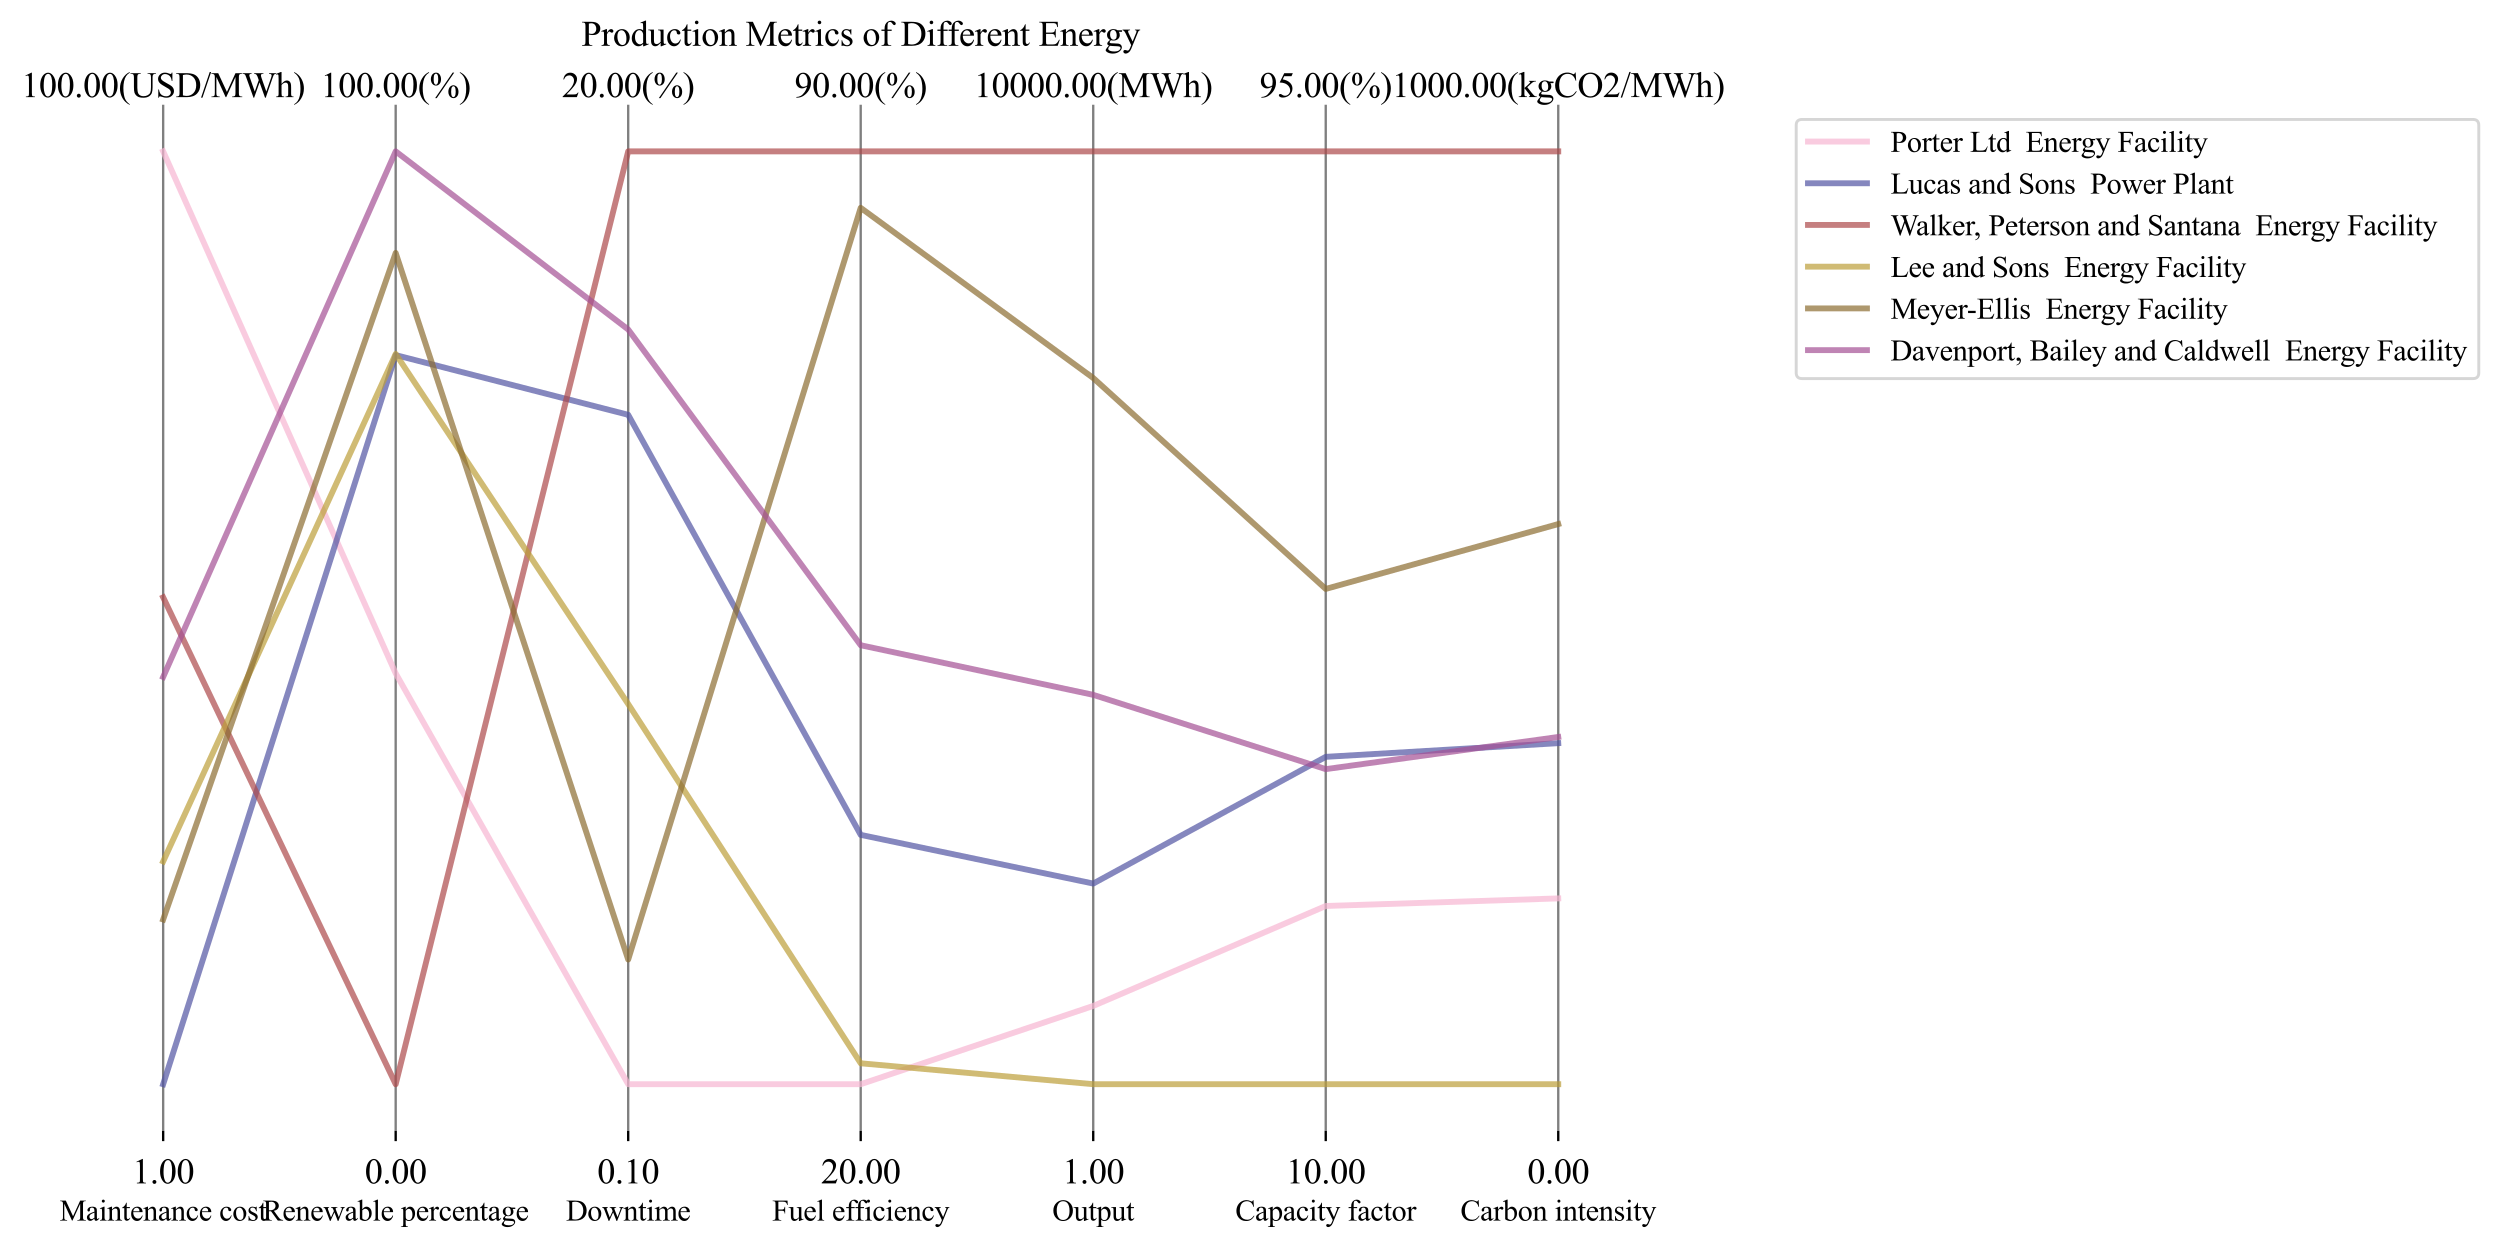 <?xml version="1.0" encoding="utf-8" standalone="no"?>
<!DOCTYPE svg PUBLIC "-//W3C//DTD SVG 1.1//EN"
  "http://www.w3.org/Graphics/SVG/1.1/DTD/svg11.dtd">
<svg xmlns:xlink="http://www.w3.org/1999/xlink" width="848.282pt" height="423.514pt" viewBox="0 0 848.282 423.514" xmlns="http://www.w3.org/2000/svg" version="1.1">
 <defs>
  <style type="text/css">*{stroke-linejoin: round; stroke-linecap: butt}</style>
 </defs>
 <g id="figure_1">
  <g id="patch_1">
   <path d="M 0 423.514 
L 848.282 423.514 
L 848.282 0 
L 0 0 
z
" style="fill: #ffffff"/>
  </g>
  <g id="axes_1">
   <g id="patch_2">
    <path d="M 31.696 383.712 
L 552.402 383.712 
L 552.402 35.532 
L 31.696 35.532 
z
" style="fill: #ffffff"/>
   </g>
   <g id="matplotlib.axis_1">
    <g id="xtick_1">
     <g id="line2d_1">
      <defs>
       <path id="mb953be1bb8" d="M 0 0 
L 0 3.5 
" style="stroke: #000000; stroke-width: 0.8"/>
      </defs>
      <g>
       <use xlink:href="#mb953be1bb8" x="55.364" y="383.712" style="stroke: #000000; stroke-width: 0.8"/>
      </g>
     </g>
     <g id="text_1">
      <!-- Maintenance cost -->
      <g transform="translate(20.238 414.156) scale(0.1 -0.1)">
       <defs>
        <path id="TimesNewRomanPSMT-4d" d="M 2619 0 
L 981 3566 
L 981 734 
Q 981 344 1066 247 
Q 1181 116 1431 116 
L 1581 116 
L 1581 0 
L 106 0 
L 106 116 
L 256 116 
Q 525 116 638 278 
Q 706 378 706 734 
L 706 3503 
Q 706 3784 644 3909 
Q 600 4000 483 4061 
Q 366 4122 106 4122 
L 106 4238 
L 1306 4238 
L 2844 922 
L 4356 4238 
L 5556 4238 
L 5556 4122 
L 5409 4122 
Q 5138 4122 5025 3959 
Q 4956 3859 4956 3503 
L 4956 734 
Q 4956 344 5044 247 
Q 5159 116 5409 116 
L 5556 116 
L 5556 0 
L 3756 0 
L 3756 116 
L 3906 116 
Q 4178 116 4288 278 
Q 4356 378 4356 734 
L 4356 3566 
L 2722 0 
L 2619 0 
z
" transform="scale(0.016)"/>
        <path id="TimesNewRomanPSMT-61" d="M 1822 413 
Q 1381 72 1269 19 
Q 1100 -59 909 -59 
Q 613 -59 420 144 
Q 228 347 228 678 
Q 228 888 322 1041 
Q 450 1253 767 1440 
Q 1084 1628 1822 1897 
L 1822 2009 
Q 1822 2438 1686 2597 
Q 1550 2756 1291 2756 
Q 1094 2756 978 2650 
Q 859 2544 859 2406 
L 866 2225 
Q 866 2081 792 2003 
Q 719 1925 600 1925 
Q 484 1925 411 2006 
Q 338 2088 338 2228 
Q 338 2497 613 2722 
Q 888 2947 1384 2947 
Q 1766 2947 2009 2819 
Q 2194 2722 2281 2516 
Q 2338 2381 2338 1966 
L 2338 994 
Q 2338 584 2353 492 
Q 2369 400 2405 369 
Q 2441 338 2488 338 
Q 2538 338 2575 359 
Q 2641 400 2828 588 
L 2828 413 
Q 2478 -56 2159 -56 
Q 2006 -56 1915 50 
Q 1825 156 1822 413 
z
M 1822 616 
L 1822 1706 
Q 1350 1519 1213 1441 
Q 966 1303 859 1153 
Q 753 1003 753 825 
Q 753 600 887 451 
Q 1022 303 1197 303 
Q 1434 303 1822 616 
z
" transform="scale(0.016)"/>
        <path id="TimesNewRomanPSMT-69" d="M 928 4444 
Q 1059 4444 1151 4351 
Q 1244 4259 1244 4128 
Q 1244 3997 1151 3903 
Q 1059 3809 928 3809 
Q 797 3809 703 3903 
Q 609 3997 609 4128 
Q 609 4259 701 4351 
Q 794 4444 928 4444 
z
M 1188 2947 
L 1188 647 
Q 1188 378 1227 289 
Q 1266 200 1342 156 
Q 1419 113 1622 113 
L 1622 0 
L 231 0 
L 231 113 
Q 441 113 512 153 
Q 584 194 626 287 
Q 669 381 669 647 
L 669 1750 
Q 669 2216 641 2353 
Q 619 2453 572 2492 
Q 525 2531 444 2531 
Q 356 2531 231 2484 
L 188 2597 
L 1050 2947 
L 1188 2947 
z
" transform="scale(0.016)"/>
        <path id="TimesNewRomanPSMT-6e" d="M 1034 2341 
Q 1538 2947 1994 2947 
Q 2228 2947 2397 2830 
Q 2566 2713 2666 2444 
Q 2734 2256 2734 1869 
L 2734 647 
Q 2734 375 2778 278 
Q 2813 200 2889 156 
Q 2966 113 3172 113 
L 3172 0 
L 1756 0 
L 1756 113 
L 1816 113 
Q 2016 113 2095 173 
Q 2175 234 2206 353 
Q 2219 400 2219 647 
L 2219 1819 
Q 2219 2209 2117 2386 
Q 2016 2563 1775 2563 
Q 1403 2563 1034 2156 
L 1034 647 
Q 1034 356 1069 288 
Q 1113 197 1189 155 
Q 1266 113 1500 113 
L 1500 0 
L 84 0 
L 84 113 
L 147 113 
Q 366 113 442 223 
Q 519 334 519 647 
L 519 1709 
Q 519 2225 495 2337 
Q 472 2450 423 2490 
Q 375 2531 294 2531 
Q 206 2531 84 2484 
L 38 2597 
L 900 2947 
L 1034 2947 
L 1034 2341 
z
" transform="scale(0.016)"/>
        <path id="TimesNewRomanPSMT-74" d="M 1031 3803 
L 1031 2863 
L 1700 2863 
L 1700 2644 
L 1031 2644 
L 1031 788 
Q 1031 509 1111 412 
Q 1191 316 1316 316 
Q 1419 316 1516 380 
Q 1613 444 1666 569 
L 1788 569 
Q 1678 263 1478 108 
Q 1278 -47 1066 -47 
Q 922 -47 784 33 
Q 647 113 581 261 
Q 516 409 516 719 
L 516 2644 
L 63 2644 
L 63 2747 
Q 234 2816 414 2980 
Q 594 3144 734 3369 
Q 806 3488 934 3803 
L 1031 3803 
z
" transform="scale(0.016)"/>
        <path id="TimesNewRomanPSMT-65" d="M 681 1784 
Q 678 1147 991 784 
Q 1303 422 1725 422 
Q 2006 422 2214 576 
Q 2422 731 2563 1106 
L 2659 1044 
Q 2594 616 2278 264 
Q 1963 -88 1488 -88 
Q 972 -88 605 314 
Q 238 716 238 1394 
Q 238 2128 614 2539 
Q 991 2950 1559 2950 
Q 2041 2950 2350 2633 
Q 2659 2316 2659 1784 
L 681 1784 
z
M 681 1966 
L 2006 1966 
Q 1991 2241 1941 2353 
Q 1863 2528 1708 2628 
Q 1553 2728 1384 2728 
Q 1125 2728 920 2526 
Q 716 2325 681 1966 
z
" transform="scale(0.016)"/>
        <path id="TimesNewRomanPSMT-63" d="M 2631 1088 
Q 2516 522 2178 217 
Q 1841 -88 1431 -88 
Q 944 -88 581 321 
Q 219 731 219 1428 
Q 219 2103 620 2525 
Q 1022 2947 1584 2947 
Q 2006 2947 2278 2723 
Q 2550 2500 2550 2259 
Q 2550 2141 2473 2067 
Q 2397 1994 2259 1994 
Q 2075 1994 1981 2113 
Q 1928 2178 1911 2362 
Q 1894 2547 1784 2644 
Q 1675 2738 1481 2738 
Q 1169 2738 978 2506 
Q 725 2200 725 1697 
Q 725 1184 976 792 
Q 1228 400 1656 400 
Q 1963 400 2206 609 
Q 2378 753 2541 1131 
L 2631 1088 
z
" transform="scale(0.016)"/>
        <path id="TimesNewRomanPSMT-20" transform="scale(0.016)"/>
        <path id="TimesNewRomanPSMT-6f" d="M 1600 2947 
Q 2250 2947 2644 2453 
Q 2978 2031 2978 1484 
Q 2978 1100 2793 706 
Q 2609 313 2286 112 
Q 1963 -88 1566 -88 
Q 919 -88 538 428 
Q 216 863 216 1403 
Q 216 1797 411 2186 
Q 606 2575 925 2761 
Q 1244 2947 1600 2947 
z
M 1503 2744 
Q 1338 2744 1170 2645 
Q 1003 2547 900 2300 
Q 797 2053 797 1666 
Q 797 1041 1045 587 
Q 1294 134 1700 134 
Q 2003 134 2200 384 
Q 2397 634 2397 1244 
Q 2397 2006 2069 2444 
Q 1847 2744 1503 2744 
z
" transform="scale(0.016)"/>
        <path id="TimesNewRomanPSMT-73" d="M 2050 2947 
L 2050 1972 
L 1947 1972 
Q 1828 2431 1642 2597 
Q 1456 2763 1169 2763 
Q 950 2763 815 2647 
Q 681 2531 681 2391 
Q 681 2216 781 2091 
Q 878 1963 1175 1819 
L 1631 1597 
Q 2266 1288 2266 781 
Q 2266 391 1970 151 
Q 1675 -88 1309 -88 
Q 1047 -88 709 6 
Q 606 38 541 38 
Q 469 38 428 -44 
L 325 -44 
L 325 978 
L 428 978 
Q 516 541 762 319 
Q 1009 97 1316 97 
Q 1531 97 1667 223 
Q 1803 350 1803 528 
Q 1803 744 1651 891 
Q 1500 1038 1047 1263 
Q 594 1488 453 1669 
Q 313 1847 313 2119 
Q 313 2472 555 2709 
Q 797 2947 1181 2947 
Q 1350 2947 1591 2875 
Q 1750 2828 1803 2828 
Q 1853 2828 1881 2850 
Q 1909 2872 1947 2947 
L 2050 2947 
z
" transform="scale(0.016)"/>
       </defs>
       <use xlink:href="#TimesNewRomanPSMT-4d"/>
       <use xlink:href="#TimesNewRomanPSMT-61" transform="translate(88.916 0)"/>
       <use xlink:href="#TimesNewRomanPSMT-69" transform="translate(133.301 0)"/>
       <use xlink:href="#TimesNewRomanPSMT-6e" transform="translate(161.084 0)"/>
       <use xlink:href="#TimesNewRomanPSMT-74" transform="translate(211.084 0)"/>
       <use xlink:href="#TimesNewRomanPSMT-65" transform="translate(238.867 0)"/>
       <use xlink:href="#TimesNewRomanPSMT-6e" transform="translate(283.252 0)"/>
       <use xlink:href="#TimesNewRomanPSMT-61" transform="translate(333.252 0)"/>
       <use xlink:href="#TimesNewRomanPSMT-6e" transform="translate(377.637 0)"/>
       <use xlink:href="#TimesNewRomanPSMT-63" transform="translate(427.637 0)"/>
       <use xlink:href="#TimesNewRomanPSMT-65" transform="translate(472.021 0)"/>
       <use xlink:href="#TimesNewRomanPSMT-20" transform="translate(516.406 0)"/>
       <use xlink:href="#TimesNewRomanPSMT-63" transform="translate(541.406 0)"/>
       <use xlink:href="#TimesNewRomanPSMT-6f" transform="translate(585.791 0)"/>
       <use xlink:href="#TimesNewRomanPSMT-73" transform="translate(635.791 0)"/>
       <use xlink:href="#TimesNewRomanPSMT-74" transform="translate(674.707 0)"/>
      </g>
     </g>
    </g>
    <g id="xtick_2">
     <g id="line2d_2">
      <g>
       <use xlink:href="#mb953be1bb8" x="134.259" y="383.712" style="stroke: #000000; stroke-width: 0.8"/>
      </g>
     </g>
     <g id="text_2">
      <!-- Renewable percentage -->
      <g transform="translate(89.144 414.156) scale(0.1 -0.1)">
       <defs>
        <path id="TimesNewRomanPSMT-52" d="M 4325 0 
L 3194 0 
L 1759 1981 
Q 1600 1975 1500 1975 
Q 1459 1975 1412 1976 
Q 1366 1978 1316 1981 
L 1316 750 
Q 1316 350 1403 253 
Q 1522 116 1759 116 
L 1925 116 
L 1925 0 
L 109 0 
L 109 116 
L 269 116 
Q 538 116 653 291 
Q 719 388 719 750 
L 719 3488 
Q 719 3888 631 3984 
Q 509 4122 269 4122 
L 109 4122 
L 109 4238 
L 1653 4238 
Q 2328 4238 2648 4139 
Q 2969 4041 3192 3777 
Q 3416 3513 3416 3147 
Q 3416 2756 3161 2468 
Q 2906 2181 2372 2063 
L 3247 847 
Q 3547 428 3762 290 
Q 3978 153 4325 116 
L 4325 0 
z
M 1316 2178 
Q 1375 2178 1419 2176 
Q 1463 2175 1491 2175 
Q 2097 2175 2405 2437 
Q 2713 2700 2713 3106 
Q 2713 3503 2464 3751 
Q 2216 4000 1806 4000 
Q 1625 4000 1316 3941 
L 1316 2178 
z
" transform="scale(0.016)"/>
        <path id="TimesNewRomanPSMT-77" d="M 41 2863 
L 1241 2863 
L 1241 2747 
Q 1075 2734 1023 2687 
Q 972 2641 972 2553 
Q 972 2456 1025 2319 
L 1638 672 
L 2253 2013 
L 2091 2434 
Q 2016 2622 1894 2694 
Q 1825 2738 1638 2747 
L 1638 2863 
L 3000 2863 
L 3000 2747 
Q 2775 2738 2681 2666 
Q 2619 2616 2619 2506 
Q 2619 2444 2644 2378 
L 3294 734 
L 3897 2319 
Q 3959 2488 3959 2588 
Q 3959 2647 3898 2694 
Q 3838 2741 3659 2747 
L 3659 2863 
L 4563 2863 
L 4563 2747 
Q 4291 2706 4163 2378 
L 3206 -88 
L 3078 -88 
L 2363 1741 
L 1528 -88 
L 1413 -88 
L 494 2319 
Q 403 2547 315 2626 
Q 228 2706 41 2747 
L 41 2863 
z
" transform="scale(0.016)"/>
        <path id="TimesNewRomanPSMT-62" d="M 984 2369 
Q 1400 2947 1881 2947 
Q 2322 2947 2650 2570 
Q 2978 2194 2978 1541 
Q 2978 778 2472 313 
Q 2038 -88 1503 -88 
Q 1253 -88 995 3 
Q 738 94 469 275 
L 469 3241 
Q 469 3728 445 3840 
Q 422 3953 372 3993 
Q 322 4034 247 4034 
Q 159 4034 28 3984 
L -16 4094 
L 844 4444 
L 984 4444 
L 984 2369 
z
M 984 2169 
L 984 456 
Q 1144 300 1314 220 
Q 1484 141 1663 141 
Q 1947 141 2192 453 
Q 2438 766 2438 1363 
Q 2438 1913 2192 2208 
Q 1947 2503 1634 2503 
Q 1469 2503 1303 2419 
Q 1178 2356 984 2169 
z
" transform="scale(0.016)"/>
        <path id="TimesNewRomanPSMT-6c" d="M 1184 4444 
L 1184 647 
Q 1184 378 1223 290 
Q 1263 203 1344 158 
Q 1425 113 1647 113 
L 1647 0 
L 244 0 
L 244 113 
Q 441 113 512 153 
Q 584 194 625 287 
Q 666 381 666 647 
L 666 3247 
Q 666 3731 644 3842 
Q 622 3953 573 3993 
Q 525 4034 450 4034 
Q 369 4034 244 3984 
L 191 4094 
L 1044 4444 
L 1184 4444 
z
" transform="scale(0.016)"/>
        <path id="TimesNewRomanPSMT-70" d="M -6 2578 
L 875 2934 
L 994 2934 
L 994 2266 
Q 1216 2644 1439 2795 
Q 1663 2947 1909 2947 
Q 2341 2947 2628 2609 
Q 2981 2197 2981 1534 
Q 2981 794 2556 309 
Q 2206 -88 1675 -88 
Q 1444 -88 1275 -22 
Q 1150 25 994 166 
L 994 -706 
Q 994 -1000 1030 -1079 
Q 1066 -1159 1155 -1206 
Q 1244 -1253 1478 -1253 
L 1478 -1369 
L -22 -1369 
L -22 -1253 
L 56 -1253 
Q 228 -1256 350 -1188 
Q 409 -1153 442 -1076 
Q 475 -1000 475 -688 
L 475 2019 
Q 475 2297 450 2372 
Q 425 2447 370 2484 
Q 316 2522 222 2522 
Q 147 2522 31 2478 
L -6 2578 
z
M 994 2081 
L 994 1013 
Q 994 666 1022 556 
Q 1066 375 1236 237 
Q 1406 100 1666 100 
Q 1978 100 2172 344 
Q 2425 663 2425 1241 
Q 2425 1897 2138 2250 
Q 1938 2494 1663 2494 
Q 1513 2494 1366 2419 
Q 1253 2363 994 2081 
z
" transform="scale(0.016)"/>
        <path id="TimesNewRomanPSMT-72" d="M 1038 2947 
L 1038 2303 
Q 1397 2947 1775 2947 
Q 1947 2947 2059 2842 
Q 2172 2738 2172 2600 
Q 2172 2478 2090 2393 
Q 2009 2309 1897 2309 
Q 1788 2309 1652 2417 
Q 1516 2525 1450 2525 
Q 1394 2525 1328 2463 
Q 1188 2334 1038 2041 
L 1038 669 
Q 1038 431 1097 309 
Q 1138 225 1241 169 
Q 1344 113 1538 113 
L 1538 0 
L 72 0 
L 72 113 
Q 291 113 397 181 
Q 475 231 506 341 
Q 522 394 522 644 
L 522 1753 
Q 522 2253 501 2348 
Q 481 2444 426 2487 
Q 372 2531 291 2531 
Q 194 2531 72 2484 
L 41 2597 
L 906 2947 
L 1038 2947 
z
" transform="scale(0.016)"/>
        <path id="TimesNewRomanPSMT-67" d="M 966 1044 
Q 703 1172 562 1401 
Q 422 1631 422 1909 
Q 422 2334 742 2640 
Q 1063 2947 1563 2947 
Q 1972 2947 2272 2747 
L 2878 2747 
Q 3013 2747 3034 2739 
Q 3056 2731 3066 2713 
Q 3084 2684 3084 2613 
Q 3084 2531 3069 2500 
Q 3059 2484 3036 2475 
Q 3013 2466 2878 2466 
L 2506 2466 
Q 2681 2241 2681 1891 
Q 2681 1491 2375 1206 
Q 2069 922 1553 922 
Q 1341 922 1119 984 
Q 981 866 932 777 
Q 884 688 884 625 
Q 884 572 936 522 
Q 988 472 1138 450 
Q 1225 438 1575 428 
Q 2219 413 2409 384 
Q 2700 344 2873 169 
Q 3047 -6 3047 -263 
Q 3047 -616 2716 -925 
Q 2228 -1381 1444 -1381 
Q 841 -1381 425 -1109 
Q 191 -953 191 -784 
Q 191 -709 225 -634 
Q 278 -519 444 -313 
Q 466 -284 763 25 
Q 600 122 533 198 
Q 466 275 466 372 
Q 466 481 555 628 
Q 644 775 966 1044 
z
M 1509 2797 
Q 1278 2797 1122 2612 
Q 966 2428 966 2047 
Q 966 1553 1178 1281 
Q 1341 1075 1591 1075 
Q 1828 1075 1981 1253 
Q 2134 1431 2134 1813 
Q 2134 2309 1919 2591 
Q 1759 2797 1509 2797 
z
M 934 0 
Q 788 -159 713 -296 
Q 638 -434 638 -550 
Q 638 -700 819 -813 
Q 1131 -1006 1722 -1006 
Q 2284 -1006 2551 -807 
Q 2819 -609 2819 -384 
Q 2819 -222 2659 -153 
Q 2497 -84 2016 -72 
Q 1313 -53 934 0 
z
" transform="scale(0.016)"/>
       </defs>
       <use xlink:href="#TimesNewRomanPSMT-52"/>
       <use xlink:href="#TimesNewRomanPSMT-65" transform="translate(66.699 0)"/>
       <use xlink:href="#TimesNewRomanPSMT-6e" transform="translate(111.084 0)"/>
       <use xlink:href="#TimesNewRomanPSMT-65" transform="translate(161.084 0)"/>
       <use xlink:href="#TimesNewRomanPSMT-77" transform="translate(205.469 0)"/>
       <use xlink:href="#TimesNewRomanPSMT-61" transform="translate(277.686 0)"/>
       <use xlink:href="#TimesNewRomanPSMT-62" transform="translate(322.07 0)"/>
       <use xlink:href="#TimesNewRomanPSMT-6c" transform="translate(372.07 0)"/>
       <use xlink:href="#TimesNewRomanPSMT-65" transform="translate(399.854 0)"/>
       <use xlink:href="#TimesNewRomanPSMT-20" transform="translate(444.238 0)"/>
       <use xlink:href="#TimesNewRomanPSMT-70" transform="translate(469.238 0)"/>
       <use xlink:href="#TimesNewRomanPSMT-65" transform="translate(519.238 0)"/>
       <use xlink:href="#TimesNewRomanPSMT-72" transform="translate(563.623 0)"/>
       <use xlink:href="#TimesNewRomanPSMT-63" transform="translate(596.924 0)"/>
       <use xlink:href="#TimesNewRomanPSMT-65" transform="translate(641.309 0)"/>
       <use xlink:href="#TimesNewRomanPSMT-6e" transform="translate(685.693 0)"/>
       <use xlink:href="#TimesNewRomanPSMT-74" transform="translate(735.693 0)"/>
       <use xlink:href="#TimesNewRomanPSMT-61" transform="translate(763.477 0)"/>
       <use xlink:href="#TimesNewRomanPSMT-67" transform="translate(807.861 0)"/>
       <use xlink:href="#TimesNewRomanPSMT-65" transform="translate(857.861 0)"/>
      </g>
     </g>
    </g>
    <g id="xtick_3">
     <g id="line2d_3">
      <g>
       <use xlink:href="#mb953be1bb8" x="213.154" y="383.712" style="stroke: #000000; stroke-width: 0.8"/>
      </g>
     </g>
     <g id="text_3">
      <!-- Downtime -->
      <g transform="translate(192.045 414.156) scale(0.1 -0.1)">
       <defs>
        <path id="TimesNewRomanPSMT-44" d="M 109 0 
L 109 116 
L 269 116 
Q 538 116 650 288 
Q 719 391 719 750 
L 719 3488 
Q 719 3884 631 3984 
Q 509 4122 269 4122 
L 109 4122 
L 109 4238 
L 1834 4238 
Q 2784 4238 3279 4022 
Q 3775 3806 4076 3303 
Q 4378 2800 4378 2141 
Q 4378 1256 3841 663 
Q 3238 0 2003 0 
L 109 0 
z
M 1319 306 
Q 1716 219 1984 219 
Q 2709 219 3187 728 
Q 3666 1238 3666 2109 
Q 3666 2988 3187 3494 
Q 2709 4000 1959 4000 
Q 1678 4000 1319 3909 
L 1319 306 
z
" transform="scale(0.016)"/>
        <path id="TimesNewRomanPSMT-6d" d="M 1050 2338 
Q 1363 2650 1419 2697 
Q 1559 2816 1721 2881 
Q 1884 2947 2044 2947 
Q 2313 2947 2506 2790 
Q 2700 2634 2766 2338 
Q 3088 2713 3309 2830 
Q 3531 2947 3766 2947 
Q 3994 2947 4170 2830 
Q 4347 2713 4450 2447 
Q 4519 2266 4519 1878 
L 4519 647 
Q 4519 378 4559 278 
Q 4591 209 4675 161 
Q 4759 113 4950 113 
L 4950 0 
L 3538 0 
L 3538 113 
L 3597 113 
Q 3781 113 3884 184 
Q 3956 234 3988 344 
Q 4000 397 4000 647 
L 4000 1878 
Q 4000 2228 3916 2372 
Q 3794 2572 3525 2572 
Q 3359 2572 3192 2489 
Q 3025 2406 2788 2181 
L 2781 2147 
L 2788 2013 
L 2788 647 
Q 2788 353 2820 281 
Q 2853 209 2943 161 
Q 3034 113 3253 113 
L 3253 0 
L 1806 0 
L 1806 113 
Q 2044 113 2133 169 
Q 2222 225 2256 338 
Q 2272 391 2272 647 
L 2272 1878 
Q 2272 2228 2169 2381 
Q 2031 2581 1784 2581 
Q 1616 2581 1450 2491 
Q 1191 2353 1050 2181 
L 1050 647 
Q 1050 366 1089 281 
Q 1128 197 1204 155 
Q 1281 113 1516 113 
L 1516 0 
L 100 0 
L 100 113 
Q 297 113 375 155 
Q 453 197 493 289 
Q 534 381 534 647 
L 534 1741 
Q 534 2213 506 2350 
Q 484 2453 437 2492 
Q 391 2531 309 2531 
Q 222 2531 100 2484 
L 53 2597 
L 916 2947 
L 1050 2947 
L 1050 2338 
z
" transform="scale(0.016)"/>
       </defs>
       <use xlink:href="#TimesNewRomanPSMT-44"/>
       <use xlink:href="#TimesNewRomanPSMT-6f" transform="translate(72.217 0)"/>
       <use xlink:href="#TimesNewRomanPSMT-77" transform="translate(122.217 0)"/>
       <use xlink:href="#TimesNewRomanPSMT-6e" transform="translate(194.434 0)"/>
       <use xlink:href="#TimesNewRomanPSMT-74" transform="translate(244.434 0)"/>
       <use xlink:href="#TimesNewRomanPSMT-69" transform="translate(272.217 0)"/>
       <use xlink:href="#TimesNewRomanPSMT-6d" transform="translate(300 0)"/>
       <use xlink:href="#TimesNewRomanPSMT-65" transform="translate(377.783 0)"/>
      </g>
     </g>
    </g>
    <g id="xtick_4">
     <g id="line2d_4">
      <g>
       <use xlink:href="#mb953be1bb8" x="292.049" y="383.712" style="stroke: #000000; stroke-width: 0.8"/>
      </g>
     </g>
     <g id="text_4">
      <!-- Fuel efficiency -->
      <g transform="translate(262.011 414.156) scale(0.1 -0.1)">
       <defs>
        <path id="TimesNewRomanPSMT-46" d="M 1309 4006 
L 1309 2341 
L 2081 2341 
Q 2347 2341 2470 2458 
Q 2594 2575 2634 2922 
L 2750 2922 
L 2750 1488 
L 2634 1488 
Q 2631 1734 2570 1850 
Q 2509 1966 2401 2023 
Q 2294 2081 2081 2081 
L 1309 2081 
L 1309 750 
Q 1309 428 1350 325 
Q 1381 247 1481 191 
Q 1619 116 1769 116 
L 1922 116 
L 1922 0 
L 103 0 
L 103 116 
L 253 116 
Q 516 116 634 269 
Q 709 369 709 750 
L 709 3488 
Q 709 3809 669 3913 
Q 638 3991 541 4047 
Q 406 4122 253 4122 
L 103 4122 
L 103 4238 
L 3256 4238 
L 3297 3306 
L 3188 3306 
Q 3106 3603 2998 3742 
Q 2891 3881 2733 3943 
Q 2575 4006 2244 4006 
L 1309 4006 
z
" transform="scale(0.016)"/>
        <path id="TimesNewRomanPSMT-75" d="M 2709 2863 
L 2709 1128 
Q 2709 631 2732 520 
Q 2756 409 2807 365 
Q 2859 322 2928 322 
Q 3025 322 3147 375 
L 3191 266 
L 2334 -88 
L 2194 -88 
L 2194 519 
Q 1825 119 1631 15 
Q 1438 -88 1222 -88 
Q 981 -88 804 51 
Q 628 191 559 409 
Q 491 628 491 1028 
L 491 2306 
Q 491 2509 447 2587 
Q 403 2666 317 2708 
Q 231 2750 6 2747 
L 6 2863 
L 1009 2863 
L 1009 947 
Q 1009 547 1148 422 
Q 1288 297 1484 297 
Q 1619 297 1789 381 
Q 1959 466 2194 703 
L 2194 2325 
Q 2194 2569 2105 2655 
Q 2016 2741 1734 2747 
L 1734 2863 
L 2709 2863 
z
" transform="scale(0.016)"/>
        <path id="TimesNewRomanPSMT-66" d="M 1319 2638 
L 1319 756 
Q 1319 356 1406 250 
Q 1522 113 1716 113 
L 1975 113 
L 1975 0 
L 266 0 
L 266 113 
L 394 113 
Q 519 113 622 175 
Q 725 238 764 344 
Q 803 450 803 756 
L 803 2638 
L 247 2638 
L 247 2863 
L 803 2863 
L 803 3050 
Q 803 3478 940 3775 
Q 1078 4072 1361 4255 
Q 1644 4438 1997 4438 
Q 2325 4438 2600 4225 
Q 2781 4084 2781 3909 
Q 2781 3816 2700 3733 
Q 2619 3650 2525 3650 
Q 2453 3650 2373 3701 
Q 2294 3753 2178 3923 
Q 2063 4094 1966 4153 
Q 1869 4213 1750 4213 
Q 1606 4213 1506 4136 
Q 1406 4059 1362 3898 
Q 1319 3738 1319 3069 
L 1319 2863 
L 2056 2863 
L 2056 2638 
L 1319 2638 
z
" transform="scale(0.016)"/>
        <path id="TimesNewRomanPSMT-79" d="M 38 2863 
L 1372 2863 
L 1372 2747 
L 1306 2747 
Q 1166 2747 1095 2686 
Q 1025 2625 1025 2534 
Q 1025 2413 1128 2197 
L 1825 753 
L 2466 2334 
Q 2519 2463 2519 2588 
Q 2519 2644 2497 2672 
Q 2472 2706 2419 2726 
Q 2366 2747 2231 2747 
L 2231 2863 
L 3163 2863 
L 3163 2747 
Q 3047 2734 2984 2696 
Q 2922 2659 2847 2556 
Q 2819 2513 2741 2316 
L 1575 -541 
Q 1406 -956 1132 -1168 
Q 859 -1381 606 -1381 
Q 422 -1381 303 -1275 
Q 184 -1169 184 -1031 
Q 184 -900 270 -820 
Q 356 -741 506 -741 
Q 609 -741 788 -809 
Q 913 -856 944 -856 
Q 1038 -856 1148 -759 
Q 1259 -663 1372 -384 
L 1575 113 
L 547 2272 
Q 500 2369 397 2513 
Q 319 2622 269 2659 
Q 197 2709 38 2747 
L 38 2863 
z
" transform="scale(0.016)"/>
       </defs>
       <use xlink:href="#TimesNewRomanPSMT-46"/>
       <use xlink:href="#TimesNewRomanPSMT-75" transform="translate(55.615 0)"/>
       <use xlink:href="#TimesNewRomanPSMT-65" transform="translate(105.615 0)"/>
       <use xlink:href="#TimesNewRomanPSMT-6c" transform="translate(150 0)"/>
       <use xlink:href="#TimesNewRomanPSMT-20" transform="translate(177.783 0)"/>
       <use xlink:href="#TimesNewRomanPSMT-65" transform="translate(202.783 0)"/>
       <use xlink:href="#TimesNewRomanPSMT-66" transform="translate(247.168 0)"/>
       <use xlink:href="#TimesNewRomanPSMT-66" transform="translate(278.719 0)"/>
       <use xlink:href="#TimesNewRomanPSMT-69" transform="translate(312.02 0)"/>
       <use xlink:href="#TimesNewRomanPSMT-63" transform="translate(339.803 0)"/>
       <use xlink:href="#TimesNewRomanPSMT-69" transform="translate(384.188 0)"/>
       <use xlink:href="#TimesNewRomanPSMT-65" transform="translate(411.971 0)"/>
       <use xlink:href="#TimesNewRomanPSMT-6e" transform="translate(456.355 0)"/>
       <use xlink:href="#TimesNewRomanPSMT-63" transform="translate(506.355 0)"/>
       <use xlink:href="#TimesNewRomanPSMT-79" transform="translate(550.74 0)"/>
      </g>
     </g>
    </g>
    <g id="xtick_5">
     <g id="line2d_5">
      <g>
       <use xlink:href="#mb953be1bb8" x="370.944" y="383.712" style="stroke: #000000; stroke-width: 0.8"/>
      </g>
     </g>
     <g id="text_5">
      <!-- Output -->
      <g transform="translate(357.055 414.156) scale(0.1 -0.1)">
       <defs>
        <path id="TimesNewRomanPSMT-4f" d="M 2341 4334 
Q 3166 4334 3770 3707 
Q 4375 3081 4375 2144 
Q 4375 1178 3765 540 
Q 3156 -97 2291 -97 
Q 1416 -97 820 525 
Q 225 1147 225 2134 
Q 225 3144 913 3781 
Q 1509 4334 2341 4334 
z
M 2281 4106 
Q 1713 4106 1369 3684 
Q 941 3159 941 2147 
Q 941 1109 1384 550 
Q 1725 125 2284 125 
Q 2881 125 3270 590 
Q 3659 1056 3659 2059 
Q 3659 3147 3231 3681 
Q 2888 4106 2281 4106 
z
" transform="scale(0.016)"/>
       </defs>
       <use xlink:href="#TimesNewRomanPSMT-4f"/>
       <use xlink:href="#TimesNewRomanPSMT-75" transform="translate(72.217 0)"/>
       <use xlink:href="#TimesNewRomanPSMT-74" transform="translate(122.217 0)"/>
       <use xlink:href="#TimesNewRomanPSMT-70" transform="translate(150 0)"/>
       <use xlink:href="#TimesNewRomanPSMT-75" transform="translate(200 0)"/>
       <use xlink:href="#TimesNewRomanPSMT-74" transform="translate(250 0)"/>
      </g>
     </g>
    </g>
    <g id="xtick_6">
     <g id="line2d_6">
      <g>
       <use xlink:href="#mb953be1bb8" x="449.839" y="383.712" style="stroke: #000000; stroke-width: 0.8"/>
      </g>
     </g>
     <g id="text_6">
      <!-- Capacity factor -->
      <g transform="translate(419.159 414.156) scale(0.1 -0.1)">
       <defs>
        <path id="TimesNewRomanPSMT-43" d="M 3853 4334 
L 3950 2894 
L 3853 2894 
Q 3659 3541 3300 3825 
Q 2941 4109 2438 4109 
Q 2016 4109 1675 3895 
Q 1334 3681 1139 3212 
Q 944 2744 944 2047 
Q 944 1472 1128 1050 
Q 1313 628 1683 403 
Q 2053 178 2528 178 
Q 2941 178 3256 354 
Q 3572 531 3950 1056 
L 4047 994 
Q 3728 428 3303 165 
Q 2878 -97 2294 -97 
Q 1241 -97 663 684 
Q 231 1266 231 2053 
Q 231 2688 515 3219 
Q 800 3750 1298 4042 
Q 1797 4334 2388 4334 
Q 2847 4334 3294 4109 
Q 3425 4041 3481 4041 
Q 3566 4041 3628 4100 
Q 3709 4184 3744 4334 
L 3853 4334 
z
" transform="scale(0.016)"/>
       </defs>
       <use xlink:href="#TimesNewRomanPSMT-43"/>
       <use xlink:href="#TimesNewRomanPSMT-61" transform="translate(66.699 0)"/>
       <use xlink:href="#TimesNewRomanPSMT-70" transform="translate(111.084 0)"/>
       <use xlink:href="#TimesNewRomanPSMT-61" transform="translate(161.084 0)"/>
       <use xlink:href="#TimesNewRomanPSMT-63" transform="translate(205.469 0)"/>
       <use xlink:href="#TimesNewRomanPSMT-69" transform="translate(249.854 0)"/>
       <use xlink:href="#TimesNewRomanPSMT-74" transform="translate(277.637 0)"/>
       <use xlink:href="#TimesNewRomanPSMT-79" transform="translate(305.42 0)"/>
       <use xlink:href="#TimesNewRomanPSMT-20" transform="translate(355.42 0)"/>
       <use xlink:href="#TimesNewRomanPSMT-66" transform="translate(380.42 0)"/>
       <use xlink:href="#TimesNewRomanPSMT-61" transform="translate(413.721 0)"/>
       <use xlink:href="#TimesNewRomanPSMT-63" transform="translate(458.105 0)"/>
       <use xlink:href="#TimesNewRomanPSMT-74" transform="translate(502.49 0)"/>
       <use xlink:href="#TimesNewRomanPSMT-6f" transform="translate(530.273 0)"/>
       <use xlink:href="#TimesNewRomanPSMT-72" transform="translate(580.273 0)"/>
      </g>
     </g>
    </g>
    <g id="xtick_7">
     <g id="line2d_7">
      <g>
       <use xlink:href="#mb953be1bb8" x="528.733" y="383.712" style="stroke: #000000; stroke-width: 0.8"/>
      </g>
     </g>
     <g id="text_7">
      <!-- Carbon intensity -->
      <g transform="translate(495.542 414.156) scale(0.1 -0.1)">
       <use xlink:href="#TimesNewRomanPSMT-43"/>
       <use xlink:href="#TimesNewRomanPSMT-61" transform="translate(66.699 0)"/>
       <use xlink:href="#TimesNewRomanPSMT-72" transform="translate(111.084 0)"/>
       <use xlink:href="#TimesNewRomanPSMT-62" transform="translate(144.385 0)"/>
       <use xlink:href="#TimesNewRomanPSMT-6f" transform="translate(194.385 0)"/>
       <use xlink:href="#TimesNewRomanPSMT-6e" transform="translate(244.385 0)"/>
       <use xlink:href="#TimesNewRomanPSMT-20" transform="translate(294.385 0)"/>
       <use xlink:href="#TimesNewRomanPSMT-69" transform="translate(319.385 0)"/>
       <use xlink:href="#TimesNewRomanPSMT-6e" transform="translate(347.168 0)"/>
       <use xlink:href="#TimesNewRomanPSMT-74" transform="translate(397.168 0)"/>
       <use xlink:href="#TimesNewRomanPSMT-65" transform="translate(424.951 0)"/>
       <use xlink:href="#TimesNewRomanPSMT-6e" transform="translate(469.336 0)"/>
       <use xlink:href="#TimesNewRomanPSMT-73" transform="translate(519.336 0)"/>
       <use xlink:href="#TimesNewRomanPSMT-69" transform="translate(558.252 0)"/>
       <use xlink:href="#TimesNewRomanPSMT-74" transform="translate(586.035 0)"/>
       <use xlink:href="#TimesNewRomanPSMT-79" transform="translate(613.818 0)"/>
      </g>
     </g>
    </g>
   </g>
   <g id="matplotlib.axis_2"/>
   <g id="line2d_8">
    <path d="M 55.364 383.712 
L 55.364 35.532 
" clip-path="url(#pf40e62dccc)" style="fill: none; stroke: #000000; stroke-opacity: 0.5; stroke-width: 0.8; stroke-linecap: square"/>
   </g>
   <g id="line2d_9">
    <path d="M 134.259 383.712 
L 134.259 35.532 
" clip-path="url(#pf40e62dccc)" style="fill: none; stroke: #000000; stroke-opacity: 0.5; stroke-width: 0.8; stroke-linecap: square"/>
   </g>
   <g id="line2d_10">
    <path d="M 213.154 383.712 
L 213.154 35.532 
" clip-path="url(#pf40e62dccc)" style="fill: none; stroke: #000000; stroke-opacity: 0.5; stroke-width: 0.8; stroke-linecap: square"/>
   </g>
   <g id="line2d_11">
    <path d="M 292.049 383.712 
L 292.049 35.532 
" clip-path="url(#pf40e62dccc)" style="fill: none; stroke: #000000; stroke-opacity: 0.5; stroke-width: 0.8; stroke-linecap: square"/>
   </g>
   <g id="line2d_12">
    <path d="M 370.944 383.712 
L 370.944 35.532 
" clip-path="url(#pf40e62dccc)" style="fill: none; stroke: #000000; stroke-opacity: 0.5; stroke-width: 0.8; stroke-linecap: square"/>
   </g>
   <g id="line2d_13">
    <path d="M 449.839 383.712 
L 449.839 35.532 
" clip-path="url(#pf40e62dccc)" style="fill: none; stroke: #000000; stroke-opacity: 0.5; stroke-width: 0.8; stroke-linecap: square"/>
   </g>
   <g id="line2d_14">
    <path d="M 528.733 383.712 
L 528.733 35.532 
" clip-path="url(#pf40e62dccc)" style="fill: none; stroke: #000000; stroke-opacity: 0.5; stroke-width: 0.8; stroke-linecap: square"/>
   </g>
   <g id="line2d_15">
    <path d="M 55.364 51.359 
L 134.259 228.488 
L 213.154 367.886 
L 292.049 367.886 
L 370.944 341.325 
L 449.839 307.411 
L 528.733 304.84 
" clip-path="url(#pf40e62dccc)" style="fill: none; stroke: #f7b6d2; stroke-opacity: 0.7; stroke-width: 2; stroke-linecap: square"/>
   </g>
   <g id="line2d_16">
    <path d="M 55.364 367.886 
L 134.259 120.488 
L 213.154 140.75 
L 292.049 283.283 
L 370.944 299.806 
L 449.839 256.804 
L 528.733 252.167 
" clip-path="url(#pf40e62dccc)" style="fill: none; stroke: #5254a3; stroke-opacity: 0.7; stroke-width: 2; stroke-linecap: square"/>
   </g>
   <g id="line2d_17">
    <path d="M 55.364 202.684 
L 134.259 367.886 
L 213.154 51.359 
L 292.049 51.359 
L 370.944 51.359 
L 449.839 51.359 
L 528.733 51.359 
" clip-path="url(#pf40e62dccc)" style="fill: none; stroke: #ad494a; stroke-opacity: 0.7; stroke-width: 2; stroke-linecap: square"/>
   </g>
   <g id="line2d_18">
    <path d="M 55.364 292.303 
L 134.259 120.109 
L 213.154 238.889 
L 292.049 360.787 
L 370.944 367.886 
L 449.839 367.886 
L 528.733 367.886 
" clip-path="url(#pf40e62dccc)" style="fill: none; stroke: #bd9e39; stroke-opacity: 0.7; stroke-width: 2; stroke-linecap: square"/>
   </g>
   <g id="line2d_19">
    <path d="M 55.364 311.998 
L 134.259 85.829 
L 213.154 325.576 
L 292.049 70.531 
L 370.944 128.264 
L 449.839 199.829 
L 528.733 177.821 
" clip-path="url(#pf40e62dccc)" style="fill: none; stroke: #8c6d31; stroke-opacity: 0.7; stroke-width: 2; stroke-linecap: square"/>
   </g>
   <g id="line2d_20">
    <path d="M 55.364 229.701 
L 134.259 51.359 
L 213.154 111.801 
L 292.049 218.937 
L 370.944 235.774 
L 449.839 260.974 
L 528.733 250.062 
" clip-path="url(#pf40e62dccc)" style="fill: none; stroke: #a55194; stroke-opacity: 0.7; stroke-width: 2; stroke-linecap: square"/>
   </g>
   <g id="text_8">
    <!-- 100.00(USD/MWh) -->
    <g transform="translate(7.2 32.966) scale(0.12 -0.12)">
     <defs>
      <path id="TimesNewRomanPSMT-31" d="M 750 3822 
L 1781 4325 
L 1884 4325 
L 1884 747 
Q 1884 391 1914 303 
Q 1944 216 2037 169 
Q 2131 122 2419 116 
L 2419 0 
L 825 0 
L 825 116 
Q 1125 122 1212 167 
Q 1300 213 1334 289 
Q 1369 366 1369 747 
L 1369 3034 
Q 1369 3497 1338 3628 
Q 1316 3728 1258 3775 
Q 1200 3822 1119 3822 
Q 1003 3822 797 3725 
L 750 3822 
z
" transform="scale(0.016)"/>
      <path id="TimesNewRomanPSMT-30" d="M 231 2094 
Q 231 2819 450 3342 
Q 669 3866 1031 4122 
Q 1313 4325 1613 4325 
Q 2100 4325 2488 3828 
Q 2972 3213 2972 2159 
Q 2972 1422 2759 906 
Q 2547 391 2217 158 
Q 1888 -75 1581 -75 
Q 975 -75 572 641 
Q 231 1244 231 2094 
z
M 844 2016 
Q 844 1141 1059 588 
Q 1238 122 1591 122 
Q 1759 122 1940 273 
Q 2122 425 2216 781 
Q 2359 1319 2359 2297 
Q 2359 3022 2209 3506 
Q 2097 3866 1919 4016 
Q 1791 4119 1609 4119 
Q 1397 4119 1231 3928 
Q 1006 3669 925 3112 
Q 844 2556 844 2016 
z
" transform="scale(0.016)"/>
      <path id="TimesNewRomanPSMT-2e" d="M 800 606 
Q 947 606 1047 504 
Q 1147 403 1147 259 
Q 1147 116 1045 14 
Q 944 -88 800 -88 
Q 656 -88 554 14 
Q 453 116 453 259 
Q 453 406 554 506 
Q 656 606 800 606 
z
" transform="scale(0.016)"/>
      <path id="TimesNewRomanPSMT-28" d="M 1988 -1253 
L 1988 -1369 
Q 1516 -1131 1200 -813 
Q 750 -359 506 256 
Q 263 872 263 1534 
Q 263 2503 741 3301 
Q 1219 4100 1988 4444 
L 1988 4313 
Q 1603 4100 1356 3731 
Q 1109 3363 987 2797 
Q 866 2231 866 1616 
Q 866 947 969 400 
Q 1050 -31 1165 -292 
Q 1281 -553 1476 -793 
Q 1672 -1034 1988 -1253 
z
" transform="scale(0.016)"/>
      <path id="TimesNewRomanPSMT-55" d="M 3053 4122 
L 3053 4238 
L 4553 4238 
L 4553 4122 
L 4394 4122 
Q 4144 4122 4009 3913 
Q 3944 3816 3944 3463 
L 3944 1744 
Q 3944 1106 3817 754 
Q 3691 403 3320 151 
Q 2950 -100 2313 -100 
Q 1619 -100 1259 140 
Q 900 381 750 788 
Q 650 1066 650 1831 
L 650 3488 
Q 650 3878 542 4000 
Q 434 4122 194 4122 
L 34 4122 
L 34 4238 
L 1866 4238 
L 1866 4122 
L 1703 4122 
Q 1441 4122 1328 3956 
Q 1250 3844 1250 3488 
L 1250 1641 
Q 1250 1394 1295 1075 
Q 1341 756 1459 578 
Q 1578 400 1801 284 
Q 2025 169 2350 169 
Q 2766 169 3094 350 
Q 3422 531 3542 814 
Q 3663 1097 3663 1772 
L 3663 3488 
Q 3663 3884 3575 3984 
Q 3453 4122 3213 4122 
L 3053 4122 
z
" transform="scale(0.016)"/>
      <path id="TimesNewRomanPSMT-53" d="M 2934 4334 
L 2934 2869 
L 2819 2869 
Q 2763 3291 2617 3541 
Q 2472 3791 2203 3937 
Q 1934 4084 1647 4084 
Q 1322 4084 1109 3886 
Q 897 3688 897 3434 
Q 897 3241 1031 3081 
Q 1225 2847 1953 2456 
Q 2547 2138 2764 1967 
Q 2981 1797 3098 1565 
Q 3216 1334 3216 1081 
Q 3216 600 2842 251 
Q 2469 -97 1881 -97 
Q 1697 -97 1534 -69 
Q 1438 -53 1133 45 
Q 828 144 747 144 
Q 669 144 623 97 
Q 578 50 556 -97 
L 441 -97 
L 441 1356 
L 556 1356 
Q 638 900 775 673 
Q 913 447 1195 297 
Q 1478 147 1816 147 
Q 2206 147 2432 353 
Q 2659 559 2659 841 
Q 2659 997 2573 1156 
Q 2488 1316 2306 1453 
Q 2184 1547 1640 1851 
Q 1097 2156 867 2337 
Q 638 2519 519 2737 
Q 400 2956 400 3219 
Q 400 3675 750 4004 
Q 1100 4334 1641 4334 
Q 1978 4334 2356 4169 
Q 2531 4091 2603 4091 
Q 2684 4091 2736 4139 
Q 2788 4188 2819 4334 
L 2934 4334 
z
" transform="scale(0.016)"/>
      <path id="TimesNewRomanPSMT-2f" d="M 1794 4444 
L 259 -88 
L 9 -88 
L 1544 4444 
L 1794 4444 
z
" transform="scale(0.016)"/>
      <path id="TimesNewRomanPSMT-57" d="M 5991 4238 
L 5991 4122 
Q 5825 4122 5722 4062 
Q 5619 4003 5525 3841 
Q 5463 3731 5328 3319 
L 4147 -97 
L 4022 -97 
L 3056 2613 
L 2097 -97 
L 1984 -97 
L 725 3422 
Q 584 3816 547 3888 
Q 484 4006 376 4064 
Q 269 4122 84 4122 
L 84 4238 
L 1653 4238 
L 1653 4122 
L 1578 4122 
Q 1413 4122 1325 4047 
Q 1238 3972 1238 3866 
Q 1238 3756 1375 3363 
L 2209 984 
L 2913 3006 
L 2788 3363 
L 2688 3647 
Q 2622 3803 2541 3922 
Q 2500 3981 2441 4022 
Q 2363 4078 2284 4103 
Q 2225 4122 2097 4122 
L 2097 4238 
L 3747 4238 
L 3747 4122 
L 3634 4122 
Q 3459 4122 3378 4047 
Q 3297 3972 3297 3844 
Q 3297 3684 3438 3288 
L 4250 984 
L 5056 3319 
Q 5194 3706 5194 3856 
Q 5194 3928 5148 3990 
Q 5103 4053 5034 4078 
Q 4916 4122 4725 4122 
L 4725 4238 
L 5991 4238 
z
" transform="scale(0.016)"/>
      <path id="TimesNewRomanPSMT-68" d="M 1041 4444 
L 1041 2350 
Q 1388 2731 1591 2839 
Q 1794 2947 1997 2947 
Q 2241 2947 2416 2812 
Q 2591 2678 2675 2391 
Q 2734 2191 2734 1659 
L 2734 647 
Q 2734 375 2778 275 
Q 2809 200 2884 156 
Q 2959 113 3159 113 
L 3159 0 
L 1753 0 
L 1753 113 
L 1819 113 
Q 2019 113 2097 173 
Q 2175 234 2206 353 
Q 2216 403 2216 647 
L 2216 1659 
Q 2216 2128 2167 2275 
Q 2119 2422 2012 2495 
Q 1906 2569 1756 2569 
Q 1603 2569 1437 2487 
Q 1272 2406 1041 2159 
L 1041 647 
Q 1041 353 1073 281 
Q 1106 209 1195 161 
Q 1284 113 1503 113 
L 1503 0 
L 84 0 
L 84 113 
Q 275 113 384 172 
Q 447 203 484 290 
Q 522 378 522 647 
L 522 3238 
Q 522 3728 498 3840 
Q 475 3953 426 3993 
Q 378 4034 297 4034 
Q 231 4034 84 3984 
L 41 4094 
L 897 4444 
L 1041 4444 
z
" transform="scale(0.016)"/>
      <path id="TimesNewRomanPSMT-29" d="M 144 4313 
L 144 4444 
Q 619 4209 934 3891 
Q 1381 3434 1625 2820 
Q 1869 2206 1869 1541 
Q 1869 572 1392 -226 
Q 916 -1025 144 -1369 
L 144 -1253 
Q 528 -1038 776 -670 
Q 1025 -303 1145 264 
Q 1266 831 1266 1447 
Q 1266 2113 1163 2663 
Q 1084 3094 967 3353 
Q 850 3613 656 3853 
Q 463 4094 144 4313 
z
" transform="scale(0.016)"/>
     </defs>
     <use xlink:href="#TimesNewRomanPSMT-31"/>
     <use xlink:href="#TimesNewRomanPSMT-30" transform="translate(50 0)"/>
     <use xlink:href="#TimesNewRomanPSMT-30" transform="translate(100 0)"/>
     <use xlink:href="#TimesNewRomanPSMT-2e" transform="translate(150 0)"/>
     <use xlink:href="#TimesNewRomanPSMT-30" transform="translate(175 0)"/>
     <use xlink:href="#TimesNewRomanPSMT-30" transform="translate(225 0)"/>
     <use xlink:href="#TimesNewRomanPSMT-28" transform="translate(275 0)"/>
     <use xlink:href="#TimesNewRomanPSMT-55" transform="translate(308.301 0)"/>
     <use xlink:href="#TimesNewRomanPSMT-53" transform="translate(380.518 0)"/>
     <use xlink:href="#TimesNewRomanPSMT-44" transform="translate(436.133 0)"/>
     <use xlink:href="#TimesNewRomanPSMT-2f" transform="translate(508.35 0)"/>
     <use xlink:href="#TimesNewRomanPSMT-4d" transform="translate(536.133 0)"/>
     <use xlink:href="#TimesNewRomanPSMT-57" transform="translate(625.049 0)"/>
     <use xlink:href="#TimesNewRomanPSMT-68" transform="translate(719.434 0)"/>
     <use xlink:href="#TimesNewRomanPSMT-29" transform="translate(769.434 0)"/>
    </g>
   </g>
   <g id="text_9">
    <!-- 1.00 -->
    <g transform="translate(44.864 401.541) scale(0.12 -0.12)">
     <use xlink:href="#TimesNewRomanPSMT-31"/>
     <use xlink:href="#TimesNewRomanPSMT-2e" transform="translate(50 0)"/>
     <use xlink:href="#TimesNewRomanPSMT-30" transform="translate(75 0)"/>
     <use xlink:href="#TimesNewRomanPSMT-30" transform="translate(125 0)"/>
    </g>
   </g>
   <g id="text_10">
    <!-- 100.00(%) -->
    <g transform="translate(108.766 32.966) scale(0.12 -0.12)">
     <defs>
      <path id="TimesNewRomanPSMT-25" d="M 4350 4334 
L 1263 -175 
L 984 -175 
L 4072 4334 
L 4350 4334 
z
M 1138 4334 
Q 1559 4334 1792 3984 
Q 2025 3634 2025 3181 
Q 2025 2638 1762 2341 
Q 1500 2044 1131 2044 
Q 884 2044 678 2180 
Q 472 2316 348 2584 
Q 225 2853 225 3181 
Q 225 3509 350 3786 
Q 475 4063 692 4198 
Q 909 4334 1138 4334 
z
M 1128 4159 
Q 969 4159 845 3971 
Q 722 3784 722 3184 
Q 722 2750 791 2522 
Q 844 2350 956 2256 
Q 1022 2200 1119 2200 
Q 1269 2200 1375 2363 
Q 1531 2603 1531 3166 
Q 1531 3759 1378 4000 
Q 1278 4159 1128 4159 
z
M 4206 2103 
Q 4428 2103 4648 1962 
Q 4869 1822 4989 1553 
Q 5109 1284 5109 963 
Q 5109 409 4843 117 
Q 4578 -175 4216 -175 
Q 3988 -175 3773 -34 
Q 3559 106 3436 367 
Q 3313 628 3313 963 
Q 3313 1291 3436 1562 
Q 3559 1834 3773 1968 
Q 3988 2103 4206 2103 
z
M 4209 1938 
Q 4059 1938 3950 1769 
Q 3809 1550 3809 941 
Q 3809 381 3953 159 
Q 4059 0 4209 0 
Q 4353 0 4466 172 
Q 4616 400 4616 956 
Q 4616 1544 4466 1778 
Q 4363 1938 4209 1938 
z
" transform="scale(0.016)"/>
     </defs>
     <use xlink:href="#TimesNewRomanPSMT-31"/>
     <use xlink:href="#TimesNewRomanPSMT-30" transform="translate(50 0)"/>
     <use xlink:href="#TimesNewRomanPSMT-30" transform="translate(100 0)"/>
     <use xlink:href="#TimesNewRomanPSMT-2e" transform="translate(150 0)"/>
     <use xlink:href="#TimesNewRomanPSMT-30" transform="translate(175 0)"/>
     <use xlink:href="#TimesNewRomanPSMT-30" transform="translate(225 0)"/>
     <use xlink:href="#TimesNewRomanPSMT-28" transform="translate(275 0)"/>
     <use xlink:href="#TimesNewRomanPSMT-25" transform="translate(308.301 0)"/>
     <use xlink:href="#TimesNewRomanPSMT-29" transform="translate(391.602 0)"/>
    </g>
   </g>
   <g id="text_11">
    <!-- 0.00 -->
    <g transform="translate(123.759 401.541) scale(0.12 -0.12)">
     <use xlink:href="#TimesNewRomanPSMT-30"/>
     <use xlink:href="#TimesNewRomanPSMT-2e" transform="translate(50 0)"/>
     <use xlink:href="#TimesNewRomanPSMT-30" transform="translate(75 0)"/>
     <use xlink:href="#TimesNewRomanPSMT-30" transform="translate(125 0)"/>
    </g>
   </g>
   <g id="text_12">
    <!-- 20.00(%) -->
    <g transform="translate(190.66 32.966) scale(0.12 -0.12)">
     <defs>
      <path id="TimesNewRomanPSMT-32" d="M 2934 816 
L 2638 0 
L 138 0 
L 138 116 
Q 1241 1122 1691 1759 
Q 2141 2397 2141 2925 
Q 2141 3328 1894 3587 
Q 1647 3847 1303 3847 
Q 991 3847 742 3664 
Q 494 3481 375 3128 
L 259 3128 
Q 338 3706 661 4015 
Q 984 4325 1469 4325 
Q 1984 4325 2329 3994 
Q 2675 3663 2675 3213 
Q 2675 2891 2525 2569 
Q 2294 2063 1775 1497 
Q 997 647 803 472 
L 1909 472 
Q 2247 472 2383 497 
Q 2519 522 2628 598 
Q 2738 675 2819 816 
L 2934 816 
z
" transform="scale(0.016)"/>
     </defs>
     <use xlink:href="#TimesNewRomanPSMT-32"/>
     <use xlink:href="#TimesNewRomanPSMT-30" transform="translate(50 0)"/>
     <use xlink:href="#TimesNewRomanPSMT-2e" transform="translate(100 0)"/>
     <use xlink:href="#TimesNewRomanPSMT-30" transform="translate(125 0)"/>
     <use xlink:href="#TimesNewRomanPSMT-30" transform="translate(175 0)"/>
     <use xlink:href="#TimesNewRomanPSMT-28" transform="translate(225 0)"/>
     <use xlink:href="#TimesNewRomanPSMT-25" transform="translate(258.301 0)"/>
     <use xlink:href="#TimesNewRomanPSMT-29" transform="translate(341.602 0)"/>
    </g>
   </g>
   <g id="text_13">
    <!-- 0.10 -->
    <g transform="translate(202.654 401.541) scale(0.12 -0.12)">
     <use xlink:href="#TimesNewRomanPSMT-30"/>
     <use xlink:href="#TimesNewRomanPSMT-2e" transform="translate(50 0)"/>
     <use xlink:href="#TimesNewRomanPSMT-31" transform="translate(75 0)"/>
     <use xlink:href="#TimesNewRomanPSMT-30" transform="translate(125 0)"/>
    </g>
   </g>
   <g id="text_14">
    <!-- 90.00(%) -->
    <g transform="translate(269.555 32.966) scale(0.12 -0.12)">
     <defs>
      <path id="TimesNewRomanPSMT-39" d="M 338 -88 
L 338 28 
Q 744 34 1094 217 
Q 1444 400 1770 856 
Q 2097 1313 2225 1859 
Q 1734 1544 1338 1544 
Q 891 1544 572 1889 
Q 253 2234 253 2806 
Q 253 3363 572 3797 
Q 956 4325 1575 4325 
Q 2097 4325 2469 3894 
Q 2925 3359 2925 2575 
Q 2925 1869 2578 1258 
Q 2231 647 1613 244 
Q 1109 -88 516 -88 
L 338 -88 
z
M 2275 2091 
Q 2331 2497 2331 2741 
Q 2331 3044 2228 3395 
Q 2125 3747 1936 3934 
Q 1747 4122 1506 4122 
Q 1228 4122 1018 3872 
Q 809 3622 809 3128 
Q 809 2469 1088 2097 
Q 1291 1828 1588 1828 
Q 1731 1828 1928 1897 
Q 2125 1966 2275 2091 
z
" transform="scale(0.016)"/>
     </defs>
     <use xlink:href="#TimesNewRomanPSMT-39"/>
     <use xlink:href="#TimesNewRomanPSMT-30" transform="translate(50 0)"/>
     <use xlink:href="#TimesNewRomanPSMT-2e" transform="translate(100 0)"/>
     <use xlink:href="#TimesNewRomanPSMT-30" transform="translate(125 0)"/>
     <use xlink:href="#TimesNewRomanPSMT-30" transform="translate(175 0)"/>
     <use xlink:href="#TimesNewRomanPSMT-28" transform="translate(225 0)"/>
     <use xlink:href="#TimesNewRomanPSMT-25" transform="translate(258.301 0)"/>
     <use xlink:href="#TimesNewRomanPSMT-29" transform="translate(341.602 0)"/>
    </g>
   </g>
   <g id="text_15">
    <!-- 20.00 -->
    <g transform="translate(278.549 401.541) scale(0.12 -0.12)">
     <use xlink:href="#TimesNewRomanPSMT-32"/>
     <use xlink:href="#TimesNewRomanPSMT-30" transform="translate(50 0)"/>
     <use xlink:href="#TimesNewRomanPSMT-2e" transform="translate(100 0)"/>
     <use xlink:href="#TimesNewRomanPSMT-30" transform="translate(125 0)"/>
     <use xlink:href="#TimesNewRomanPSMT-30" transform="translate(175 0)"/>
    </g>
   </g>
   <g id="text_16">
    <!-- 10000.00(MWh) -->
    <g transform="translate(330.449 32.966) scale(0.12 -0.12)">
     <use xlink:href="#TimesNewRomanPSMT-31"/>
     <use xlink:href="#TimesNewRomanPSMT-30" transform="translate(50 0)"/>
     <use xlink:href="#TimesNewRomanPSMT-30" transform="translate(100 0)"/>
     <use xlink:href="#TimesNewRomanPSMT-30" transform="translate(150 0)"/>
     <use xlink:href="#TimesNewRomanPSMT-30" transform="translate(200 0)"/>
     <use xlink:href="#TimesNewRomanPSMT-2e" transform="translate(250 0)"/>
     <use xlink:href="#TimesNewRomanPSMT-30" transform="translate(275 0)"/>
     <use xlink:href="#TimesNewRomanPSMT-30" transform="translate(325 0)"/>
     <use xlink:href="#TimesNewRomanPSMT-28" transform="translate(375 0)"/>
     <use xlink:href="#TimesNewRomanPSMT-4d" transform="translate(408.301 0)"/>
     <use xlink:href="#TimesNewRomanPSMT-57" transform="translate(497.217 0)"/>
     <use xlink:href="#TimesNewRomanPSMT-68" transform="translate(591.602 0)"/>
     <use xlink:href="#TimesNewRomanPSMT-29" transform="translate(641.602 0)"/>
    </g>
   </g>
   <g id="text_17">
    <!-- 1.00 -->
    <g transform="translate(360.444 401.541) scale(0.12 -0.12)">
     <use xlink:href="#TimesNewRomanPSMT-31"/>
     <use xlink:href="#TimesNewRomanPSMT-2e" transform="translate(50 0)"/>
     <use xlink:href="#TimesNewRomanPSMT-30" transform="translate(75 0)"/>
     <use xlink:href="#TimesNewRomanPSMT-30" transform="translate(125 0)"/>
    </g>
   </g>
   <g id="text_18">
    <!-- 95.00(%) -->
    <g transform="translate(427.345 32.966) scale(0.12 -0.12)">
     <defs>
      <path id="TimesNewRomanPSMT-35" d="M 2778 4238 
L 2534 3706 
L 1259 3706 
L 981 3138 
Q 1809 3016 2294 2522 
Q 2709 2097 2709 1522 
Q 2709 1188 2573 903 
Q 2438 619 2231 419 
Q 2025 219 1772 97 
Q 1413 -75 1034 -75 
Q 653 -75 479 54 
Q 306 184 306 341 
Q 306 428 378 495 
Q 450 563 559 563 
Q 641 563 702 538 
Q 763 513 909 409 
Q 1144 247 1384 247 
Q 1750 247 2026 523 
Q 2303 800 2303 1197 
Q 2303 1581 2056 1914 
Q 1809 2247 1375 2428 
Q 1034 2569 447 2591 
L 1259 4238 
L 2778 4238 
z
" transform="scale(0.016)"/>
     </defs>
     <use xlink:href="#TimesNewRomanPSMT-39"/>
     <use xlink:href="#TimesNewRomanPSMT-35" transform="translate(50 0)"/>
     <use xlink:href="#TimesNewRomanPSMT-2e" transform="translate(100 0)"/>
     <use xlink:href="#TimesNewRomanPSMT-30" transform="translate(125 0)"/>
     <use xlink:href="#TimesNewRomanPSMT-30" transform="translate(175 0)"/>
     <use xlink:href="#TimesNewRomanPSMT-28" transform="translate(225 0)"/>
     <use xlink:href="#TimesNewRomanPSMT-25" transform="translate(258.301 0)"/>
     <use xlink:href="#TimesNewRomanPSMT-29" transform="translate(341.602 0)"/>
    </g>
   </g>
   <g id="text_19">
    <!-- 10.00 -->
    <g transform="translate(436.339 401.541) scale(0.12 -0.12)">
     <use xlink:href="#TimesNewRomanPSMT-31"/>
     <use xlink:href="#TimesNewRomanPSMT-30" transform="translate(50 0)"/>
     <use xlink:href="#TimesNewRomanPSMT-2e" transform="translate(100 0)"/>
     <use xlink:href="#TimesNewRomanPSMT-30" transform="translate(125 0)"/>
     <use xlink:href="#TimesNewRomanPSMT-30" transform="translate(175 0)"/>
    </g>
   </g>
   <g id="text_20">
    <!-- 1000.00(kgCO2/MWh) -->
    <g transform="translate(472.237 32.943) scale(0.12 -0.12)">
     <defs>
      <path id="TimesNewRomanPSMT-6b" d="M 1047 4444 
L 1047 1597 
L 1775 2259 
Q 2006 2472 2044 2528 
Q 2069 2566 2069 2603 
Q 2069 2666 2017 2711 
Q 1966 2756 1847 2763 
L 1847 2863 
L 3091 2863 
L 3091 2763 
Q 2834 2756 2664 2684 
Q 2494 2613 2291 2428 
L 1556 1750 
L 2291 822 
Q 2597 438 2703 334 
Q 2853 188 2966 144 
Q 3044 113 3238 113 
L 3238 0 
L 1847 0 
L 1847 113 
Q 1966 116 2008 148 
Q 2050 181 2050 241 
Q 2050 313 1925 472 
L 1047 1594 
L 1047 644 
Q 1047 366 1086 278 
Q 1125 191 1197 153 
Q 1269 116 1509 113 
L 1509 0 
L 53 0 
L 53 113 
Q 272 113 381 166 
Q 447 200 481 272 
Q 528 375 528 628 
L 528 3234 
Q 528 3731 506 3842 
Q 484 3953 434 3995 
Q 384 4038 303 4038 
Q 238 4038 106 3984 
L 53 4094 
L 903 4444 
L 1047 4444 
z
" transform="scale(0.016)"/>
     </defs>
     <use xlink:href="#TimesNewRomanPSMT-31"/>
     <use xlink:href="#TimesNewRomanPSMT-30" transform="translate(50 0)"/>
     <use xlink:href="#TimesNewRomanPSMT-30" transform="translate(100 0)"/>
     <use xlink:href="#TimesNewRomanPSMT-30" transform="translate(150 0)"/>
     <use xlink:href="#TimesNewRomanPSMT-2e" transform="translate(200 0)"/>
     <use xlink:href="#TimesNewRomanPSMT-30" transform="translate(225 0)"/>
     <use xlink:href="#TimesNewRomanPSMT-30" transform="translate(275 0)"/>
     <use xlink:href="#TimesNewRomanPSMT-28" transform="translate(325 0)"/>
     <use xlink:href="#TimesNewRomanPSMT-6b" transform="translate(358.301 0)"/>
     <use xlink:href="#TimesNewRomanPSMT-67" transform="translate(408.301 0)"/>
     <use xlink:href="#TimesNewRomanPSMT-43" transform="translate(458.301 0)"/>
     <use xlink:href="#TimesNewRomanPSMT-4f" transform="translate(525 0)"/>
     <use xlink:href="#TimesNewRomanPSMT-32" transform="translate(597.217 0)"/>
     <use xlink:href="#TimesNewRomanPSMT-2f" transform="translate(647.217 0)"/>
     <use xlink:href="#TimesNewRomanPSMT-4d" transform="translate(675 0)"/>
     <use xlink:href="#TimesNewRomanPSMT-57" transform="translate(763.916 0)"/>
     <use xlink:href="#TimesNewRomanPSMT-68" transform="translate(858.301 0)"/>
     <use xlink:href="#TimesNewRomanPSMT-29" transform="translate(908.301 0)"/>
    </g>
   </g>
   <g id="text_21">
    <!-- 0.00 -->
    <g transform="translate(518.233 401.541) scale(0.12 -0.12)">
     <use xlink:href="#TimesNewRomanPSMT-30"/>
     <use xlink:href="#TimesNewRomanPSMT-2e" transform="translate(50 0)"/>
     <use xlink:href="#TimesNewRomanPSMT-30" transform="translate(75 0)"/>
     <use xlink:href="#TimesNewRomanPSMT-30" transform="translate(125 0)"/>
    </g>
   </g>
   <g id="text_22">
    <!-- Production Metrics of Different Energy -->
    <g transform="translate(197.287 15.533) scale(0.12 -0.12)">
     <defs>
      <path id="TimesNewRomanPSMT-50" d="M 1313 1984 
L 1313 750 
Q 1313 350 1400 253 
Q 1519 116 1759 116 
L 1922 116 
L 1922 0 
L 106 0 
L 106 116 
L 266 116 
Q 534 116 650 291 
Q 713 388 713 750 
L 713 3488 
Q 713 3888 628 3984 
Q 506 4122 266 4122 
L 106 4122 
L 106 4238 
L 1659 4238 
Q 2228 4238 2556 4120 
Q 2884 4003 3109 3725 
Q 3334 3447 3334 3066 
Q 3334 2547 2992 2222 
Q 2650 1897 2025 1897 
Q 1872 1897 1694 1919 
Q 1516 1941 1313 1984 
z
M 1313 2163 
Q 1478 2131 1606 2115 
Q 1734 2100 1825 2100 
Q 2150 2100 2386 2351 
Q 2622 2603 2622 3003 
Q 2622 3278 2509 3514 
Q 2397 3750 2190 3867 
Q 1984 3984 1722 3984 
Q 1563 3984 1313 3925 
L 1313 2163 
z
" transform="scale(0.016)"/>
      <path id="TimesNewRomanPSMT-64" d="M 2222 322 
Q 2013 103 1813 7 
Q 1613 -88 1381 -88 
Q 913 -88 563 304 
Q 213 697 213 1313 
Q 213 1928 600 2439 
Q 988 2950 1597 2950 
Q 1975 2950 2222 2709 
L 2222 3238 
Q 2222 3728 2198 3840 
Q 2175 3953 2125 3993 
Q 2075 4034 2000 4034 
Q 1919 4034 1784 3984 
L 1744 4094 
L 2597 4444 
L 2738 4444 
L 2738 1134 
Q 2738 631 2761 520 
Q 2784 409 2836 365 
Q 2888 322 2956 322 
Q 3041 322 3181 375 
L 3216 266 
L 2366 -88 
L 2222 -88 
L 2222 322 
z
M 2222 541 
L 2222 2016 
Q 2203 2228 2109 2403 
Q 2016 2578 1861 2667 
Q 1706 2756 1559 2756 
Q 1284 2756 1069 2509 
Q 784 2184 784 1559 
Q 784 928 1059 592 
Q 1334 256 1672 256 
Q 1956 256 2222 541 
z
" transform="scale(0.016)"/>
      <path id="TimesNewRomanPSMT-45" d="M 1338 4006 
L 1338 2331 
L 2269 2331 
Q 2631 2331 2753 2441 
Q 2916 2584 2934 2947 
L 3050 2947 
L 3050 1472 
L 2934 1472 
Q 2891 1781 2847 1869 
Q 2791 1978 2662 2040 
Q 2534 2103 2269 2103 
L 1338 2103 
L 1338 706 
Q 1338 425 1363 364 
Q 1388 303 1450 267 
Q 1513 231 1688 231 
L 2406 231 
Q 2766 231 2928 281 
Q 3091 331 3241 478 
Q 3434 672 3638 1063 
L 3763 1063 
L 3397 0 
L 131 0 
L 131 116 
L 281 116 
Q 431 116 566 188 
Q 666 238 702 338 
Q 738 438 738 747 
L 738 3500 
Q 738 3903 656 3997 
Q 544 4122 281 4122 
L 131 4122 
L 131 4238 
L 3397 4238 
L 3444 3309 
L 3322 3309 
Q 3256 3644 3176 3769 
Q 3097 3894 2941 3959 
Q 2816 4006 2500 4006 
L 1338 4006 
z
" transform="scale(0.016)"/>
     </defs>
     <use xlink:href="#TimesNewRomanPSMT-50"/>
     <use xlink:href="#TimesNewRomanPSMT-72" transform="translate(55.615 0)"/>
     <use xlink:href="#TimesNewRomanPSMT-6f" transform="translate(88.916 0)"/>
     <use xlink:href="#TimesNewRomanPSMT-64" transform="translate(138.916 0)"/>
     <use xlink:href="#TimesNewRomanPSMT-75" transform="translate(188.916 0)"/>
     <use xlink:href="#TimesNewRomanPSMT-63" transform="translate(238.916 0)"/>
     <use xlink:href="#TimesNewRomanPSMT-74" transform="translate(283.301 0)"/>
     <use xlink:href="#TimesNewRomanPSMT-69" transform="translate(311.084 0)"/>
     <use xlink:href="#TimesNewRomanPSMT-6f" transform="translate(338.867 0)"/>
     <use xlink:href="#TimesNewRomanPSMT-6e" transform="translate(388.867 0)"/>
     <use xlink:href="#TimesNewRomanPSMT-20" transform="translate(438.867 0)"/>
     <use xlink:href="#TimesNewRomanPSMT-4d" transform="translate(463.867 0)"/>
     <use xlink:href="#TimesNewRomanPSMT-65" transform="translate(552.783 0)"/>
     <use xlink:href="#TimesNewRomanPSMT-74" transform="translate(597.168 0)"/>
     <use xlink:href="#TimesNewRomanPSMT-72" transform="translate(624.951 0)"/>
     <use xlink:href="#TimesNewRomanPSMT-69" transform="translate(658.252 0)"/>
     <use xlink:href="#TimesNewRomanPSMT-63" transform="translate(686.035 0)"/>
     <use xlink:href="#TimesNewRomanPSMT-73" transform="translate(730.42 0)"/>
     <use xlink:href="#TimesNewRomanPSMT-20" transform="translate(769.336 0)"/>
     <use xlink:href="#TimesNewRomanPSMT-6f" transform="translate(794.336 0)"/>
     <use xlink:href="#TimesNewRomanPSMT-66" transform="translate(844.336 0)"/>
     <use xlink:href="#TimesNewRomanPSMT-20" transform="translate(877.637 0)"/>
     <use xlink:href="#TimesNewRomanPSMT-44" transform="translate(902.637 0)"/>
     <use xlink:href="#TimesNewRomanPSMT-69" transform="translate(974.854 0)"/>
     <use xlink:href="#TimesNewRomanPSMT-66" transform="translate(1002.637 0)"/>
     <use xlink:href="#TimesNewRomanPSMT-66" transform="translate(1034.188 0)"/>
     <use xlink:href="#TimesNewRomanPSMT-65" transform="translate(1067.488 0)"/>
     <use xlink:href="#TimesNewRomanPSMT-72" transform="translate(1111.873 0)"/>
     <use xlink:href="#TimesNewRomanPSMT-65" transform="translate(1145.174 0)"/>
     <use xlink:href="#TimesNewRomanPSMT-6e" transform="translate(1189.559 0)"/>
     <use xlink:href="#TimesNewRomanPSMT-74" transform="translate(1239.559 0)"/>
     <use xlink:href="#TimesNewRomanPSMT-20" transform="translate(1267.342 0)"/>
     <use xlink:href="#TimesNewRomanPSMT-45" transform="translate(1292.342 0)"/>
     <use xlink:href="#TimesNewRomanPSMT-6e" transform="translate(1353.426 0)"/>
     <use xlink:href="#TimesNewRomanPSMT-65" transform="translate(1403.426 0)"/>
     <use xlink:href="#TimesNewRomanPSMT-72" transform="translate(1447.811 0)"/>
     <use xlink:href="#TimesNewRomanPSMT-67" transform="translate(1479.361 0)"/>
     <use xlink:href="#TimesNewRomanPSMT-79" transform="translate(1529.361 0)"/>
    </g>
   </g>
   <g id="legend_1">
    <g id="patch_3">
     <path d="M 611.473 128.461 
L 839.082 128.461 
Q 841.082 128.461 841.082 126.461 
L 841.082 42.532 
Q 841.082 40.532 839.082 40.532 
L 611.473 40.532 
Q 609.473 40.532 609.473 42.532 
L 609.473 126.461 
Q 609.473 128.461 611.473 128.461 
z
" style="fill: #ffffff; opacity: 0.8; stroke: #cccccc; stroke-linejoin: miter"/>
    </g>
    <g id="line2d_21">
     <path d="M 613.473 48.032 
L 623.473 48.032 
L 633.473 48.032 
" style="fill: none; stroke: #f7b6d2; stroke-opacity: 0.7; stroke-width: 2; stroke-linecap: square"/>
    </g>
    <g id="text_23">
     <!-- Porter Ltd  Energy Facility -->
     <g transform="translate(641.473 51.532) scale(0.1 -0.1)">
      <defs>
       <path id="TimesNewRomanPSMT-4c" d="M 3669 1172 
L 3772 1150 
L 3409 0 
L 128 0 
L 128 116 
L 288 116 
Q 556 116 672 291 
Q 738 391 738 753 
L 738 3488 
Q 738 3884 650 3984 
Q 528 4122 288 4122 
L 128 4122 
L 128 4238 
L 2047 4238 
L 2047 4122 
Q 1709 4125 1573 4059 
Q 1438 3994 1388 3894 
Q 1338 3794 1338 3416 
L 1338 753 
Q 1338 494 1388 397 
Q 1425 331 1503 300 
Q 1581 269 1991 269 
L 2300 269 
Q 2788 269 2984 341 
Q 3181 413 3343 595 
Q 3506 778 3669 1172 
z
" transform="scale(0.016)"/>
      </defs>
      <use xlink:href="#TimesNewRomanPSMT-50"/>
      <use xlink:href="#TimesNewRomanPSMT-6f" transform="translate(55.615 0)"/>
      <use xlink:href="#TimesNewRomanPSMT-72" transform="translate(105.615 0)"/>
      <use xlink:href="#TimesNewRomanPSMT-74" transform="translate(138.916 0)"/>
      <use xlink:href="#TimesNewRomanPSMT-65" transform="translate(166.699 0)"/>
      <use xlink:href="#TimesNewRomanPSMT-72" transform="translate(211.084 0)"/>
      <use xlink:href="#TimesNewRomanPSMT-20" transform="translate(244.385 0)"/>
      <use xlink:href="#TimesNewRomanPSMT-4c" transform="translate(269.385 0)"/>
      <use xlink:href="#TimesNewRomanPSMT-74" transform="translate(330.469 0)"/>
      <use xlink:href="#TimesNewRomanPSMT-64" transform="translate(358.252 0)"/>
      <use xlink:href="#TimesNewRomanPSMT-20" transform="translate(408.252 0)"/>
      <use xlink:href="#TimesNewRomanPSMT-20" transform="translate(433.252 0)"/>
      <use xlink:href="#TimesNewRomanPSMT-45" transform="translate(458.252 0)"/>
      <use xlink:href="#TimesNewRomanPSMT-6e" transform="translate(519.336 0)"/>
      <use xlink:href="#TimesNewRomanPSMT-65" transform="translate(569.336 0)"/>
      <use xlink:href="#TimesNewRomanPSMT-72" transform="translate(613.721 0)"/>
      <use xlink:href="#TimesNewRomanPSMT-67" transform="translate(645.271 0)"/>
      <use xlink:href="#TimesNewRomanPSMT-79" transform="translate(695.271 0)"/>
      <use xlink:href="#TimesNewRomanPSMT-20" transform="translate(745.271 0)"/>
      <use xlink:href="#TimesNewRomanPSMT-46" transform="translate(770.271 0)"/>
      <use xlink:href="#TimesNewRomanPSMT-61" transform="translate(825.887 0)"/>
      <use xlink:href="#TimesNewRomanPSMT-63" transform="translate(870.271 0)"/>
      <use xlink:href="#TimesNewRomanPSMT-69" transform="translate(914.656 0)"/>
      <use xlink:href="#TimesNewRomanPSMT-6c" transform="translate(942.439 0)"/>
      <use xlink:href="#TimesNewRomanPSMT-69" transform="translate(970.223 0)"/>
      <use xlink:href="#TimesNewRomanPSMT-74" transform="translate(998.006 0)"/>
      <use xlink:href="#TimesNewRomanPSMT-79" transform="translate(1025.789 0)"/>
     </g>
    </g>
    <g id="line2d_22">
     <path d="M 613.473 62.19 
L 623.473 62.19 
L 633.473 62.19 
" style="fill: none; stroke: #5254a3; stroke-opacity: 0.7; stroke-width: 2; stroke-linecap: square"/>
    </g>
    <g id="text_24">
     <!-- Lucas and Sons  Power Plant -->
     <g transform="translate(641.473 65.69) scale(0.1 -0.1)">
      <use xlink:href="#TimesNewRomanPSMT-4c"/>
      <use xlink:href="#TimesNewRomanPSMT-75" transform="translate(61.084 0)"/>
      <use xlink:href="#TimesNewRomanPSMT-63" transform="translate(111.084 0)"/>
      <use xlink:href="#TimesNewRomanPSMT-61" transform="translate(155.469 0)"/>
      <use xlink:href="#TimesNewRomanPSMT-73" transform="translate(199.854 0)"/>
      <use xlink:href="#TimesNewRomanPSMT-20" transform="translate(238.77 0)"/>
      <use xlink:href="#TimesNewRomanPSMT-61" transform="translate(263.77 0)"/>
      <use xlink:href="#TimesNewRomanPSMT-6e" transform="translate(308.154 0)"/>
      <use xlink:href="#TimesNewRomanPSMT-64" transform="translate(358.154 0)"/>
      <use xlink:href="#TimesNewRomanPSMT-20" transform="translate(408.154 0)"/>
      <use xlink:href="#TimesNewRomanPSMT-53" transform="translate(433.154 0)"/>
      <use xlink:href="#TimesNewRomanPSMT-6f" transform="translate(488.77 0)"/>
      <use xlink:href="#TimesNewRomanPSMT-6e" transform="translate(538.77 0)"/>
      <use xlink:href="#TimesNewRomanPSMT-73" transform="translate(588.77 0)"/>
      <use xlink:href="#TimesNewRomanPSMT-20" transform="translate(627.686 0)"/>
      <use xlink:href="#TimesNewRomanPSMT-20" transform="translate(652.686 0)"/>
      <use xlink:href="#TimesNewRomanPSMT-50" transform="translate(677.686 0)"/>
      <use xlink:href="#TimesNewRomanPSMT-6f" transform="translate(733.301 0)"/>
      <use xlink:href="#TimesNewRomanPSMT-77" transform="translate(783.301 0)"/>
      <use xlink:href="#TimesNewRomanPSMT-65" transform="translate(855.518 0)"/>
      <use xlink:href="#TimesNewRomanPSMT-72" transform="translate(899.902 0)"/>
      <use xlink:href="#TimesNewRomanPSMT-20" transform="translate(933.203 0)"/>
      <use xlink:href="#TimesNewRomanPSMT-50" transform="translate(958.203 0)"/>
      <use xlink:href="#TimesNewRomanPSMT-6c" transform="translate(1013.818 0)"/>
      <use xlink:href="#TimesNewRomanPSMT-61" transform="translate(1041.602 0)"/>
      <use xlink:href="#TimesNewRomanPSMT-6e" transform="translate(1085.986 0)"/>
      <use xlink:href="#TimesNewRomanPSMT-74" transform="translate(1135.986 0)"/>
     </g>
    </g>
    <g id="line2d_23">
     <path d="M 613.473 76.329 
L 623.473 76.329 
L 633.473 76.329 
" style="fill: none; stroke: #ad494a; stroke-opacity: 0.7; stroke-width: 2; stroke-linecap: square"/>
    </g>
    <g id="text_25">
     <!-- Walker, Peterson and Santana  Energy Facility -->
     <g transform="translate(641.473 79.829) scale(0.1 -0.1)">
      <defs>
       <path id="TimesNewRomanPSMT-2c" d="M 344 -1066 
L 344 -928 
Q 666 -822 842 -598 
Q 1019 -375 1019 -125 
Q 1019 -66 991 -25 
Q 969 3 947 3 
Q 913 3 797 -59 
Q 741 -88 678 -88 
Q 525 -88 434 3 
Q 344 94 344 253 
Q 344 406 461 515 
Q 578 625 747 625 
Q 953 625 1114 445 
Q 1275 266 1275 -31 
Q 1275 -353 1051 -629 
Q 828 -906 344 -1066 
z
" transform="scale(0.016)"/>
      </defs>
      <use xlink:href="#TimesNewRomanPSMT-57"/>
      <use xlink:href="#TimesNewRomanPSMT-61" transform="translate(86.385 0)"/>
      <use xlink:href="#TimesNewRomanPSMT-6c" transform="translate(130.77 0)"/>
      <use xlink:href="#TimesNewRomanPSMT-6b" transform="translate(158.553 0)"/>
      <use xlink:href="#TimesNewRomanPSMT-65" transform="translate(208.553 0)"/>
      <use xlink:href="#TimesNewRomanPSMT-72" transform="translate(252.938 0)"/>
      <use xlink:href="#TimesNewRomanPSMT-2c" transform="translate(282.238 0)"/>
      <use xlink:href="#TimesNewRomanPSMT-20" transform="translate(307.238 0)"/>
      <use xlink:href="#TimesNewRomanPSMT-50" transform="translate(332.238 0)"/>
      <use xlink:href="#TimesNewRomanPSMT-65" transform="translate(387.854 0)"/>
      <use xlink:href="#TimesNewRomanPSMT-74" transform="translate(432.238 0)"/>
      <use xlink:href="#TimesNewRomanPSMT-65" transform="translate(460.021 0)"/>
      <use xlink:href="#TimesNewRomanPSMT-72" transform="translate(504.406 0)"/>
      <use xlink:href="#TimesNewRomanPSMT-73" transform="translate(537.707 0)"/>
      <use xlink:href="#TimesNewRomanPSMT-6f" transform="translate(576.623 0)"/>
      <use xlink:href="#TimesNewRomanPSMT-6e" transform="translate(626.623 0)"/>
      <use xlink:href="#TimesNewRomanPSMT-20" transform="translate(676.623 0)"/>
      <use xlink:href="#TimesNewRomanPSMT-61" transform="translate(701.623 0)"/>
      <use xlink:href="#TimesNewRomanPSMT-6e" transform="translate(746.008 0)"/>
      <use xlink:href="#TimesNewRomanPSMT-64" transform="translate(796.008 0)"/>
      <use xlink:href="#TimesNewRomanPSMT-20" transform="translate(846.008 0)"/>
      <use xlink:href="#TimesNewRomanPSMT-53" transform="translate(871.008 0)"/>
      <use xlink:href="#TimesNewRomanPSMT-61" transform="translate(926.623 0)"/>
      <use xlink:href="#TimesNewRomanPSMT-6e" transform="translate(971.008 0)"/>
      <use xlink:href="#TimesNewRomanPSMT-74" transform="translate(1021.008 0)"/>
      <use xlink:href="#TimesNewRomanPSMT-61" transform="translate(1048.791 0)"/>
      <use xlink:href="#TimesNewRomanPSMT-6e" transform="translate(1093.176 0)"/>
      <use xlink:href="#TimesNewRomanPSMT-61" transform="translate(1143.176 0)"/>
      <use xlink:href="#TimesNewRomanPSMT-20" transform="translate(1187.561 0)"/>
      <use xlink:href="#TimesNewRomanPSMT-20" transform="translate(1212.561 0)"/>
      <use xlink:href="#TimesNewRomanPSMT-45" transform="translate(1237.561 0)"/>
      <use xlink:href="#TimesNewRomanPSMT-6e" transform="translate(1298.645 0)"/>
      <use xlink:href="#TimesNewRomanPSMT-65" transform="translate(1348.645 0)"/>
      <use xlink:href="#TimesNewRomanPSMT-72" transform="translate(1393.029 0)"/>
      <use xlink:href="#TimesNewRomanPSMT-67" transform="translate(1424.58 0)"/>
      <use xlink:href="#TimesNewRomanPSMT-79" transform="translate(1474.58 0)"/>
      <use xlink:href="#TimesNewRomanPSMT-20" transform="translate(1524.58 0)"/>
      <use xlink:href="#TimesNewRomanPSMT-46" transform="translate(1549.58 0)"/>
      <use xlink:href="#TimesNewRomanPSMT-61" transform="translate(1605.195 0)"/>
      <use xlink:href="#TimesNewRomanPSMT-63" transform="translate(1649.58 0)"/>
      <use xlink:href="#TimesNewRomanPSMT-69" transform="translate(1693.965 0)"/>
      <use xlink:href="#TimesNewRomanPSMT-6c" transform="translate(1721.748 0)"/>
      <use xlink:href="#TimesNewRomanPSMT-69" transform="translate(1749.531 0)"/>
      <use xlink:href="#TimesNewRomanPSMT-74" transform="translate(1777.314 0)"/>
      <use xlink:href="#TimesNewRomanPSMT-79" transform="translate(1805.098 0)"/>
     </g>
    </g>
    <g id="line2d_24">
     <path d="M 613.473 90.487 
L 623.473 90.487 
L 633.473 90.487 
" style="fill: none; stroke: #bd9e39; stroke-opacity: 0.7; stroke-width: 2; stroke-linecap: square"/>
    </g>
    <g id="text_26">
     <!-- Lee and Sons  Energy Facility -->
     <g transform="translate(641.473 93.987) scale(0.1 -0.1)">
      <use xlink:href="#TimesNewRomanPSMT-4c"/>
      <use xlink:href="#TimesNewRomanPSMT-65" transform="translate(61.084 0)"/>
      <use xlink:href="#TimesNewRomanPSMT-65" transform="translate(105.469 0)"/>
      <use xlink:href="#TimesNewRomanPSMT-20" transform="translate(149.854 0)"/>
      <use xlink:href="#TimesNewRomanPSMT-61" transform="translate(174.854 0)"/>
      <use xlink:href="#TimesNewRomanPSMT-6e" transform="translate(219.238 0)"/>
      <use xlink:href="#TimesNewRomanPSMT-64" transform="translate(269.238 0)"/>
      <use xlink:href="#TimesNewRomanPSMT-20" transform="translate(319.238 0)"/>
      <use xlink:href="#TimesNewRomanPSMT-53" transform="translate(344.238 0)"/>
      <use xlink:href="#TimesNewRomanPSMT-6f" transform="translate(399.854 0)"/>
      <use xlink:href="#TimesNewRomanPSMT-6e" transform="translate(449.854 0)"/>
      <use xlink:href="#TimesNewRomanPSMT-73" transform="translate(499.854 0)"/>
      <use xlink:href="#TimesNewRomanPSMT-20" transform="translate(538.77 0)"/>
      <use xlink:href="#TimesNewRomanPSMT-20" transform="translate(563.77 0)"/>
      <use xlink:href="#TimesNewRomanPSMT-45" transform="translate(588.77 0)"/>
      <use xlink:href="#TimesNewRomanPSMT-6e" transform="translate(649.854 0)"/>
      <use xlink:href="#TimesNewRomanPSMT-65" transform="translate(699.854 0)"/>
      <use xlink:href="#TimesNewRomanPSMT-72" transform="translate(744.238 0)"/>
      <use xlink:href="#TimesNewRomanPSMT-67" transform="translate(775.789 0)"/>
      <use xlink:href="#TimesNewRomanPSMT-79" transform="translate(825.789 0)"/>
      <use xlink:href="#TimesNewRomanPSMT-20" transform="translate(875.789 0)"/>
      <use xlink:href="#TimesNewRomanPSMT-46" transform="translate(900.789 0)"/>
      <use xlink:href="#TimesNewRomanPSMT-61" transform="translate(956.404 0)"/>
      <use xlink:href="#TimesNewRomanPSMT-63" transform="translate(1000.789 0)"/>
      <use xlink:href="#TimesNewRomanPSMT-69" transform="translate(1045.174 0)"/>
      <use xlink:href="#TimesNewRomanPSMT-6c" transform="translate(1072.957 0)"/>
      <use xlink:href="#TimesNewRomanPSMT-69" transform="translate(1100.74 0)"/>
      <use xlink:href="#TimesNewRomanPSMT-74" transform="translate(1128.523 0)"/>
      <use xlink:href="#TimesNewRomanPSMT-79" transform="translate(1156.307 0)"/>
     </g>
    </g>
    <g id="line2d_25">
     <path d="M 613.473 104.645 
L 623.473 104.645 
L 633.473 104.645 
" style="fill: none; stroke: #8c6d31; stroke-opacity: 0.7; stroke-width: 2; stroke-linecap: square"/>
    </g>
    <g id="text_27">
     <!-- Meyer-Ellis  Energy Facility -->
     <g transform="translate(641.473 108.145) scale(0.1 -0.1)">
      <defs>
       <path id="TimesNewRomanPSMT-2d" d="M 259 1672 
L 1875 1672 
L 1875 1200 
L 259 1200 
L 259 1672 
z
" transform="scale(0.016)"/>
      </defs>
      <use xlink:href="#TimesNewRomanPSMT-4d"/>
      <use xlink:href="#TimesNewRomanPSMT-65" transform="translate(88.916 0)"/>
      <use xlink:href="#TimesNewRomanPSMT-79" transform="translate(133.301 0)"/>
      <use xlink:href="#TimesNewRomanPSMT-65" transform="translate(183.301 0)"/>
      <use xlink:href="#TimesNewRomanPSMT-72" transform="translate(227.686 0)"/>
      <use xlink:href="#TimesNewRomanPSMT-2d" transform="translate(258.986 0)"/>
      <use xlink:href="#TimesNewRomanPSMT-45" transform="translate(292.287 0)"/>
      <use xlink:href="#TimesNewRomanPSMT-6c" transform="translate(353.371 0)"/>
      <use xlink:href="#TimesNewRomanPSMT-6c" transform="translate(381.154 0)"/>
      <use xlink:href="#TimesNewRomanPSMT-69" transform="translate(408.938 0)"/>
      <use xlink:href="#TimesNewRomanPSMT-73" transform="translate(436.721 0)"/>
      <use xlink:href="#TimesNewRomanPSMT-20" transform="translate(475.637 0)"/>
      <use xlink:href="#TimesNewRomanPSMT-20" transform="translate(500.637 0)"/>
      <use xlink:href="#TimesNewRomanPSMT-45" transform="translate(525.637 0)"/>
      <use xlink:href="#TimesNewRomanPSMT-6e" transform="translate(586.721 0)"/>
      <use xlink:href="#TimesNewRomanPSMT-65" transform="translate(636.721 0)"/>
      <use xlink:href="#TimesNewRomanPSMT-72" transform="translate(681.105 0)"/>
      <use xlink:href="#TimesNewRomanPSMT-67" transform="translate(712.656 0)"/>
      <use xlink:href="#TimesNewRomanPSMT-79" transform="translate(762.656 0)"/>
      <use xlink:href="#TimesNewRomanPSMT-20" transform="translate(812.656 0)"/>
      <use xlink:href="#TimesNewRomanPSMT-46" transform="translate(837.656 0)"/>
      <use xlink:href="#TimesNewRomanPSMT-61" transform="translate(893.271 0)"/>
      <use xlink:href="#TimesNewRomanPSMT-63" transform="translate(937.656 0)"/>
      <use xlink:href="#TimesNewRomanPSMT-69" transform="translate(982.041 0)"/>
      <use xlink:href="#TimesNewRomanPSMT-6c" transform="translate(1009.824 0)"/>
      <use xlink:href="#TimesNewRomanPSMT-69" transform="translate(1037.607 0)"/>
      <use xlink:href="#TimesNewRomanPSMT-74" transform="translate(1065.391 0)"/>
      <use xlink:href="#TimesNewRomanPSMT-79" transform="translate(1093.174 0)"/>
     </g>
    </g>
    <g id="line2d_26">
     <path d="M 613.473 118.803 
L 623.473 118.803 
L 633.473 118.803 
" style="fill: none; stroke: #a55194; stroke-opacity: 0.7; stroke-width: 2; stroke-linecap: square"/>
    </g>
    <g id="text_28">
     <!-- Davenport, Bailey and Caldwell  Energy Facility -->
     <g transform="translate(641.473 122.303) scale(0.1 -0.1)">
      <defs>
       <path id="TimesNewRomanPSMT-76" d="M 53 2863 
L 1400 2863 
L 1400 2747 
L 1313 2747 
Q 1191 2747 1127 2687 
Q 1063 2628 1063 2528 
Q 1063 2419 1128 2269 
L 1794 688 
L 2463 2328 
Q 2534 2503 2534 2594 
Q 2534 2638 2509 2666 
Q 2475 2713 2422 2730 
Q 2369 2747 2206 2747 
L 2206 2863 
L 3141 2863 
L 3141 2747 
Q 2978 2734 2916 2681 
Q 2806 2588 2719 2369 
L 1703 -88 
L 1575 -88 
L 553 2328 
Q 484 2497 421 2570 
Q 359 2644 263 2694 
Q 209 2722 53 2747 
L 53 2863 
z
" transform="scale(0.016)"/>
       <path id="TimesNewRomanPSMT-42" d="M 2956 2163 
Q 3397 2069 3616 1863 
Q 3919 1575 3919 1159 
Q 3919 844 3719 555 
Q 3519 266 3170 133 
Q 2822 0 2106 0 
L 106 0 
L 106 116 
L 266 116 
Q 531 116 647 284 
Q 719 394 719 750 
L 719 3488 
Q 719 3881 628 3984 
Q 506 4122 266 4122 
L 106 4122 
L 106 4238 
L 1938 4238 
Q 2450 4238 2759 4163 
Q 3228 4050 3475 3764 
Q 3722 3478 3722 3106 
Q 3722 2788 3528 2536 
Q 3334 2284 2956 2163 
z
M 1319 2331 
Q 1434 2309 1582 2298 
Q 1731 2288 1909 2288 
Q 2366 2288 2595 2386 
Q 2825 2484 2947 2687 
Q 3069 2891 3069 3131 
Q 3069 3503 2766 3765 
Q 2463 4028 1881 4028 
Q 1569 4028 1319 3959 
L 1319 2331 
z
M 1319 306 
Q 1681 222 2034 222 
Q 2600 222 2897 476 
Q 3194 731 3194 1106 
Q 3194 1353 3059 1581 
Q 2925 1809 2622 1940 
Q 2319 2072 1872 2072 
Q 1678 2072 1540 2065 
Q 1403 2059 1319 2044 
L 1319 306 
z
" transform="scale(0.016)"/>
      </defs>
      <use xlink:href="#TimesNewRomanPSMT-44"/>
      <use xlink:href="#TimesNewRomanPSMT-61" transform="translate(72.217 0)"/>
      <use xlink:href="#TimesNewRomanPSMT-76" transform="translate(116.602 0)"/>
      <use xlink:href="#TimesNewRomanPSMT-65" transform="translate(166.602 0)"/>
      <use xlink:href="#TimesNewRomanPSMT-6e" transform="translate(210.986 0)"/>
      <use xlink:href="#TimesNewRomanPSMT-70" transform="translate(260.986 0)"/>
      <use xlink:href="#TimesNewRomanPSMT-6f" transform="translate(310.986 0)"/>
      <use xlink:href="#TimesNewRomanPSMT-72" transform="translate(360.986 0)"/>
      <use xlink:href="#TimesNewRomanPSMT-74" transform="translate(394.287 0)"/>
      <use xlink:href="#TimesNewRomanPSMT-2c" transform="translate(422.07 0)"/>
      <use xlink:href="#TimesNewRomanPSMT-20" transform="translate(447.07 0)"/>
      <use xlink:href="#TimesNewRomanPSMT-42" transform="translate(472.07 0)"/>
      <use xlink:href="#TimesNewRomanPSMT-61" transform="translate(538.77 0)"/>
      <use xlink:href="#TimesNewRomanPSMT-69" transform="translate(583.154 0)"/>
      <use xlink:href="#TimesNewRomanPSMT-6c" transform="translate(610.938 0)"/>
      <use xlink:href="#TimesNewRomanPSMT-65" transform="translate(638.721 0)"/>
      <use xlink:href="#TimesNewRomanPSMT-79" transform="translate(683.105 0)"/>
      <use xlink:href="#TimesNewRomanPSMT-20" transform="translate(733.105 0)"/>
      <use xlink:href="#TimesNewRomanPSMT-61" transform="translate(758.105 0)"/>
      <use xlink:href="#TimesNewRomanPSMT-6e" transform="translate(802.49 0)"/>
      <use xlink:href="#TimesNewRomanPSMT-64" transform="translate(852.49 0)"/>
      <use xlink:href="#TimesNewRomanPSMT-20" transform="translate(902.49 0)"/>
      <use xlink:href="#TimesNewRomanPSMT-43" transform="translate(927.49 0)"/>
      <use xlink:href="#TimesNewRomanPSMT-61" transform="translate(994.189 0)"/>
      <use xlink:href="#TimesNewRomanPSMT-6c" transform="translate(1038.574 0)"/>
      <use xlink:href="#TimesNewRomanPSMT-64" transform="translate(1066.357 0)"/>
      <use xlink:href="#TimesNewRomanPSMT-77" transform="translate(1116.357 0)"/>
      <use xlink:href="#TimesNewRomanPSMT-65" transform="translate(1188.574 0)"/>
      <use xlink:href="#TimesNewRomanPSMT-6c" transform="translate(1232.959 0)"/>
      <use xlink:href="#TimesNewRomanPSMT-6c" transform="translate(1260.742 0)"/>
      <use xlink:href="#TimesNewRomanPSMT-20" transform="translate(1288.525 0)"/>
      <use xlink:href="#TimesNewRomanPSMT-20" transform="translate(1313.525 0)"/>
      <use xlink:href="#TimesNewRomanPSMT-45" transform="translate(1338.525 0)"/>
      <use xlink:href="#TimesNewRomanPSMT-6e" transform="translate(1399.609 0)"/>
      <use xlink:href="#TimesNewRomanPSMT-65" transform="translate(1449.609 0)"/>
      <use xlink:href="#TimesNewRomanPSMT-72" transform="translate(1493.994 0)"/>
      <use xlink:href="#TimesNewRomanPSMT-67" transform="translate(1525.545 0)"/>
      <use xlink:href="#TimesNewRomanPSMT-79" transform="translate(1575.545 0)"/>
      <use xlink:href="#TimesNewRomanPSMT-20" transform="translate(1625.545 0)"/>
      <use xlink:href="#TimesNewRomanPSMT-46" transform="translate(1650.545 0)"/>
      <use xlink:href="#TimesNewRomanPSMT-61" transform="translate(1706.16 0)"/>
      <use xlink:href="#TimesNewRomanPSMT-63" transform="translate(1750.545 0)"/>
      <use xlink:href="#TimesNewRomanPSMT-69" transform="translate(1794.93 0)"/>
      <use xlink:href="#TimesNewRomanPSMT-6c" transform="translate(1822.713 0)"/>
      <use xlink:href="#TimesNewRomanPSMT-69" transform="translate(1850.496 0)"/>
      <use xlink:href="#TimesNewRomanPSMT-74" transform="translate(1878.279 0)"/>
      <use xlink:href="#TimesNewRomanPSMT-79" transform="translate(1906.062 0)"/>
     </g>
    </g>
   </g>
  </g>
 </g>
 <defs>
  <clipPath id="pf40e62dccc">
   <rect x="31.696" y="35.532" width="520.706" height="348.18"/>
  </clipPath>
 </defs>
</svg>
